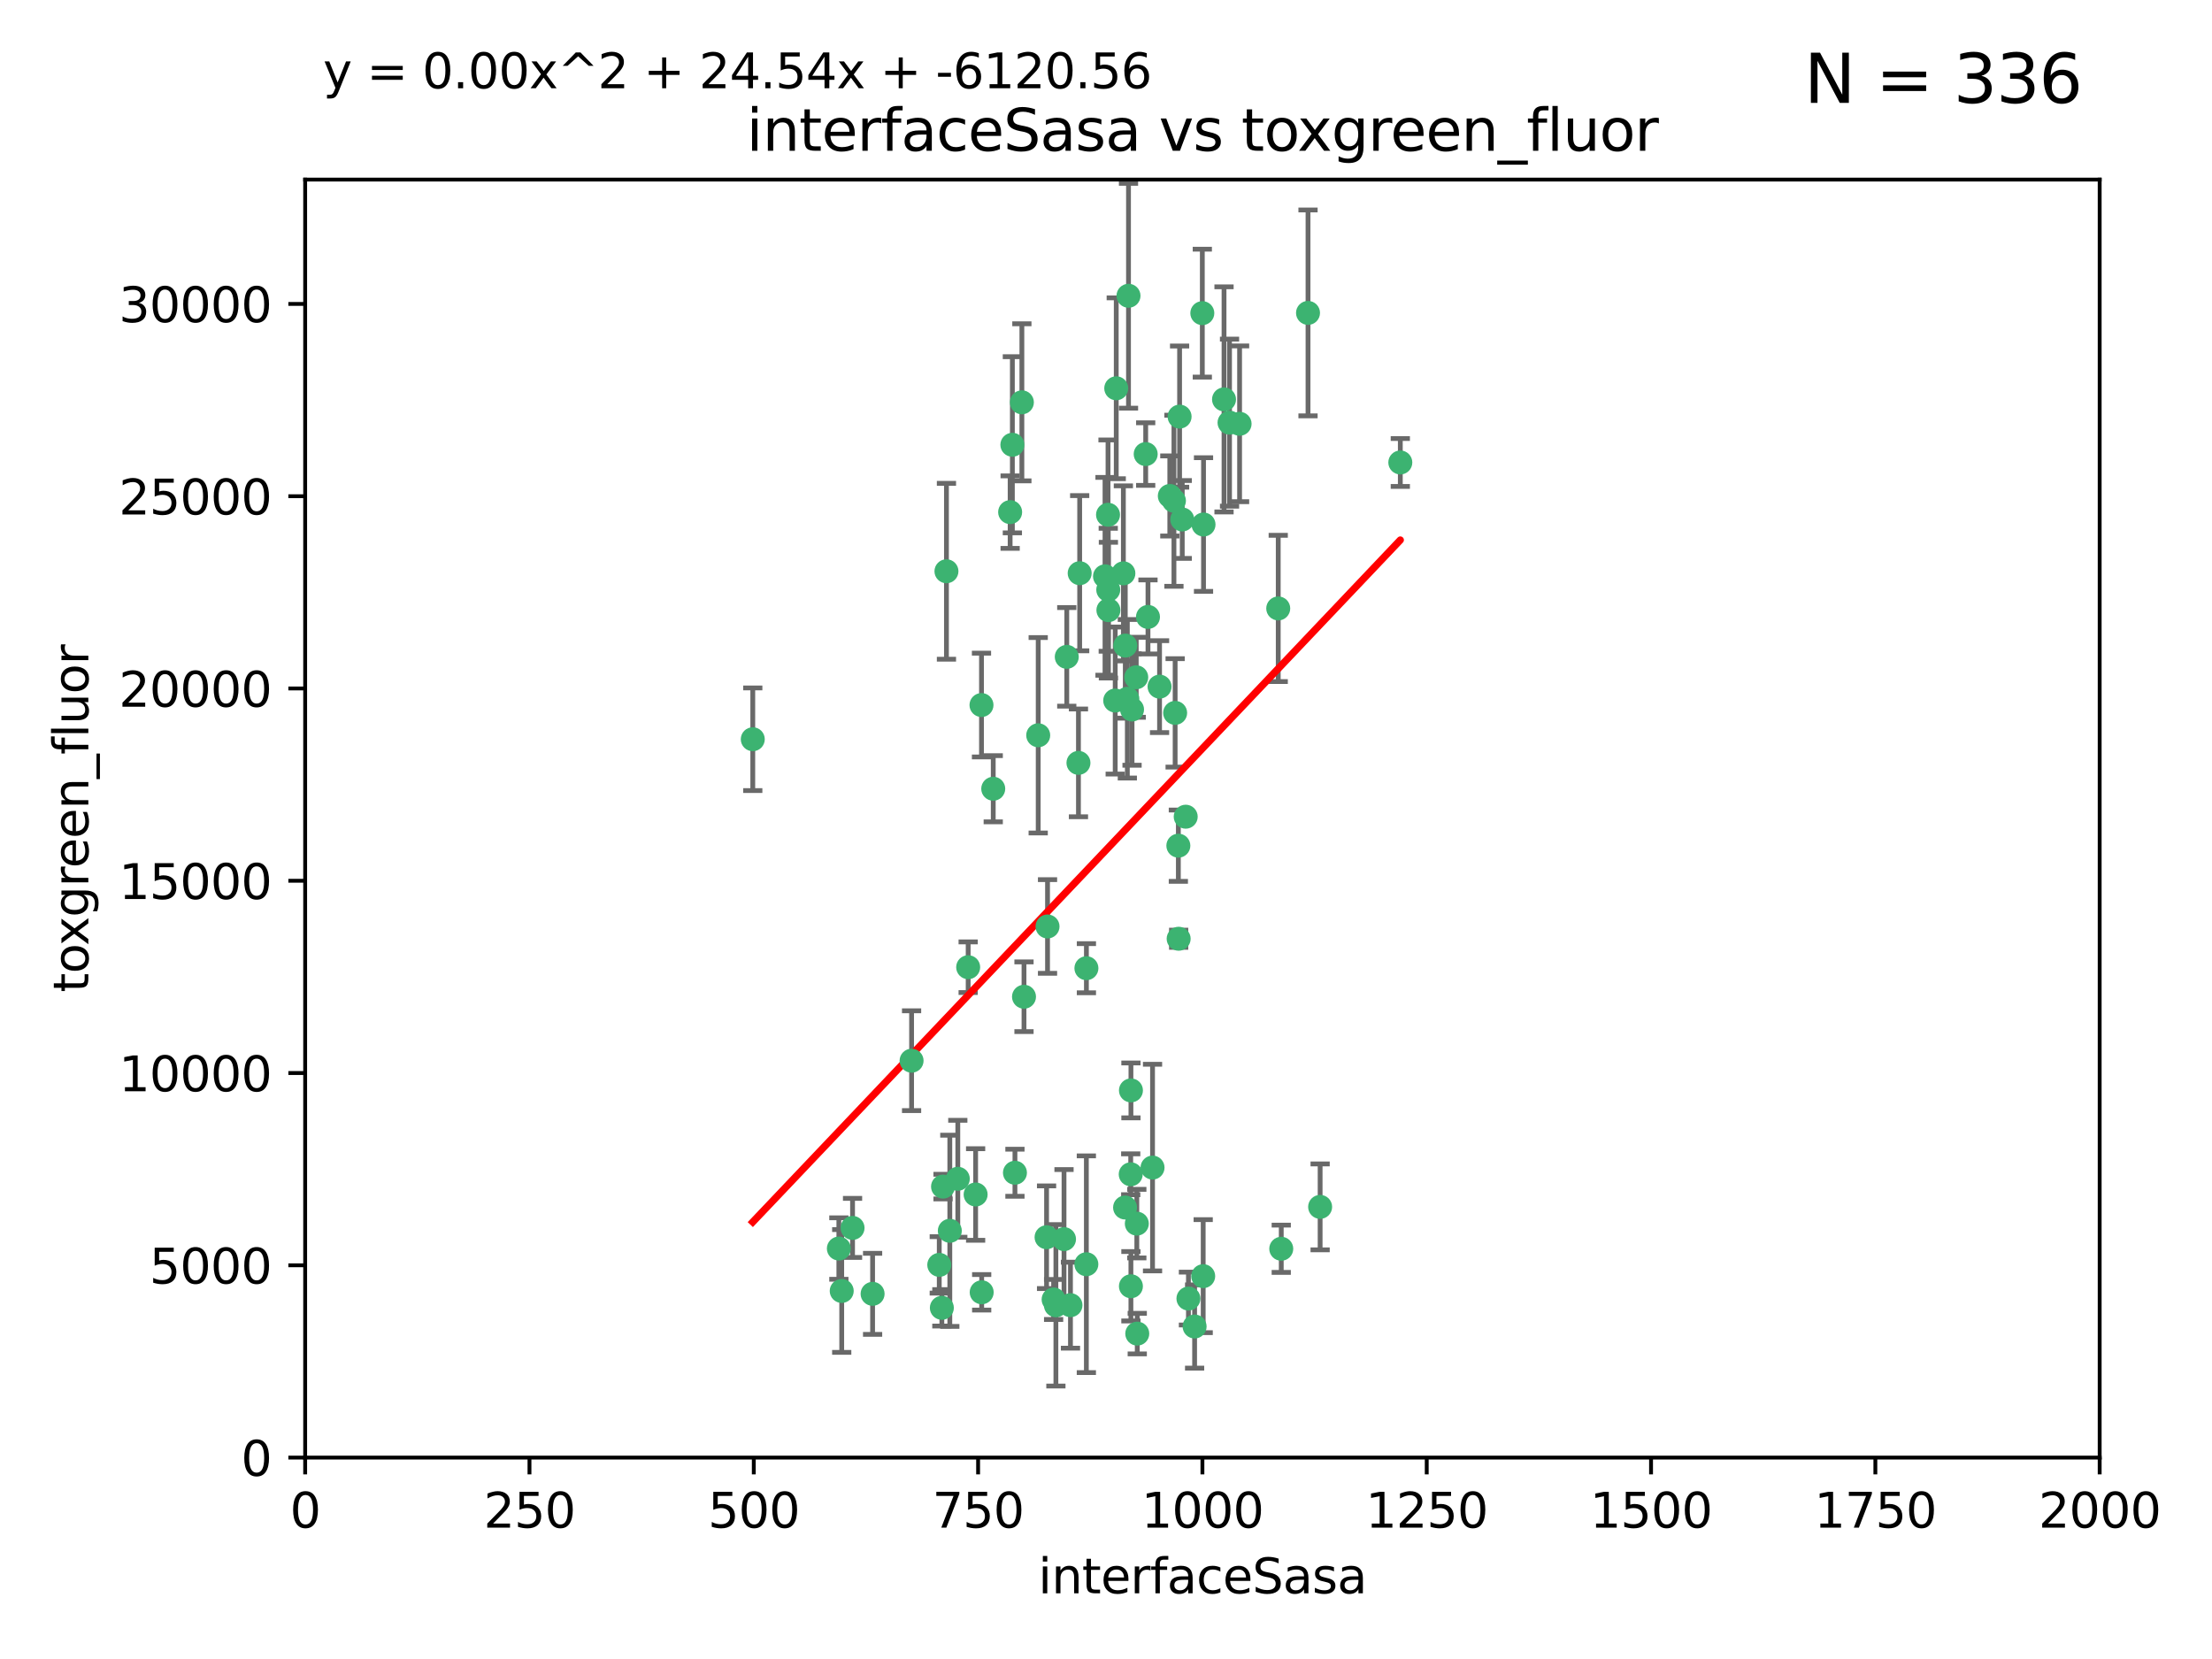 <?xml version="1.0" encoding="utf-8" standalone="no"?>
<!DOCTYPE svg PUBLIC "-//W3C//DTD SVG 1.1//EN"
  "http://www.w3.org/Graphics/SVG/1.1/DTD/svg11.dtd">
<svg xmlns:xlink="http://www.w3.org/1999/xlink" width="460.8pt" height="345.6pt" viewBox="0 0 460.8 345.6" xmlns="http://www.w3.org/2000/svg" version="1.1">
 <defs>
  <style type="text/css">*{stroke-linejoin: round; stroke-linecap: butt}</style>
 </defs>
 <g id="figure_1">
  <g id="patch_1">
   <path d="M 0 345.6 
L 460.8 345.6 
L 460.8 0 
L 0 0 
z
" style="fill: #ffffff"/>
  </g>
  <g id="axes_1">
   <g id="patch_2">
    <path d="M 63.571 303.64 
L 437.4 303.64 
L 437.4 37.411 
L 63.571 37.411 
z
" style="fill: #ffffff"/>
   </g>
   <g id="PathCollection_1">
    <defs>
     <path id="ma4f8dc6c45" d="M 0 1.118 
C 0.297 1.118 0.581 1 0.791 0.791 
C 1 0.581 1.118 0.297 1.118 0 
C 1.118 -0.297 1 -0.581 0.791 -0.791 
C 0.581 -1 0.297 -1.118 0 -1.118 
C -0.297 -1.118 -0.581 -1 -0.791 -0.791 
C -1 -0.581 -1.118 -0.297 -1.118 0 
C -1.118 0.297 -1 0.581 -0.791 0.791 
C -0.581 1 -0.297 1.118 0 1.118 
z
" style="stroke: #3cb371"/>
    </defs>
    <g clip-path="url(#p09c0de8bff)">
     <use xlink:href="#ma4f8dc6c45" x="243.693" y="103.319" style="fill: #3cb371; stroke: #3cb371"/>
     <use xlink:href="#ma4f8dc6c45" x="272.484" y="65.184" style="fill: #3cb371; stroke: #3cb371"/>
     <use xlink:href="#ma4f8dc6c45" x="234.418" y="134.491" style="fill: #3cb371; stroke: #3cb371"/>
     <use xlink:href="#ma4f8dc6c45" x="266.28" y="126.749" style="fill: #3cb371; stroke: #3cb371"/>
     <use xlink:href="#ma4f8dc6c45" x="250.716" y="109.268" style="fill: #3cb371; stroke: #3cb371"/>
     <use xlink:href="#ma4f8dc6c45" x="254.987" y="83.201" style="fill: #3cb371; stroke: #3cb371"/>
     <use xlink:href="#ma4f8dc6c45" x="174.75" y="260.094" style="fill: #3cb371; stroke: #3cb371"/>
     <use xlink:href="#ma4f8dc6c45" x="212.875" y="83.811" style="fill: #3cb371; stroke: #3cb371"/>
     <use xlink:href="#ma4f8dc6c45" x="258.229" y="88.286" style="fill: #3cb371; stroke: #3cb371"/>
     <use xlink:href="#ma4f8dc6c45" x="241.557" y="143.039" style="fill: #3cb371; stroke: #3cb371"/>
     <use xlink:href="#ma4f8dc6c45" x="230.869" y="122.859" style="fill: #3cb371; stroke: #3cb371"/>
     <use xlink:href="#ma4f8dc6c45" x="230.194" y="120.054" style="fill: #3cb371; stroke: #3cb371"/>
     <use xlink:href="#ma4f8dc6c45" x="246.284" y="108.214" style="fill: #3cb371; stroke: #3cb371"/>
     <use xlink:href="#ma4f8dc6c45" x="244.553" y="104.315" style="fill: #3cb371; stroke: #3cb371"/>
     <use xlink:href="#ma4f8dc6c45" x="235.088" y="61.614" style="fill: #3cb371; stroke: #3cb371"/>
     <use xlink:href="#ma4f8dc6c45" x="232.318" y="145.935" style="fill: #3cb371; stroke: #3cb371"/>
     <use xlink:href="#ma4f8dc6c45" x="256.134" y="88.045" style="fill: #3cb371; stroke: #3cb371"/>
     <use xlink:href="#ma4f8dc6c45" x="232.534" y="80.887" style="fill: #3cb371; stroke: #3cb371"/>
     <use xlink:href="#ma4f8dc6c45" x="234.02" y="119.44" style="fill: #3cb371; stroke: #3cb371"/>
     <use xlink:href="#ma4f8dc6c45" x="238.669" y="94.593" style="fill: #3cb371; stroke: #3cb371"/>
     <use xlink:href="#ma4f8dc6c45" x="210.43" y="106.684" style="fill: #3cb371; stroke: #3cb371"/>
     <use xlink:href="#ma4f8dc6c45" x="226.319" y="201.695" style="fill: #3cb371; stroke: #3cb371"/>
     <use xlink:href="#ma4f8dc6c45" x="245.731" y="86.787" style="fill: #3cb371; stroke: #3cb371"/>
     <use xlink:href="#ma4f8dc6c45" x="266.908" y="260.14" style="fill: #3cb371; stroke: #3cb371"/>
     <use xlink:href="#ma4f8dc6c45" x="240.095" y="243.228" style="fill: #3cb371; stroke: #3cb371"/>
     <use xlink:href="#ma4f8dc6c45" x="291.711" y="96.341" style="fill: #3cb371; stroke: #3cb371"/>
     <use xlink:href="#ma4f8dc6c45" x="224.916" y="119.409" style="fill: #3cb371; stroke: #3cb371"/>
     <use xlink:href="#ma4f8dc6c45" x="250.465" y="65.233" style="fill: #3cb371; stroke: #3cb371"/>
     <use xlink:href="#ma4f8dc6c45" x="204.462" y="146.874" style="fill: #3cb371; stroke: #3cb371"/>
     <use xlink:href="#ma4f8dc6c45" x="201.688" y="201.487" style="fill: #3cb371; stroke: #3cb371"/>
     <use xlink:href="#ma4f8dc6c45" x="236.82" y="254.906" style="fill: #3cb371; stroke: #3cb371"/>
     <use xlink:href="#ma4f8dc6c45" x="222.228" y="136.835" style="fill: #3cb371; stroke: #3cb371"/>
     <use xlink:href="#ma4f8dc6c45" x="230.822" y="107.234" style="fill: #3cb371; stroke: #3cb371"/>
     <use xlink:href="#ma4f8dc6c45" x="224.662" y="158.921" style="fill: #3cb371; stroke: #3cb371"/>
     <use xlink:href="#ma4f8dc6c45" x="204.503" y="269.209" style="fill: #3cb371; stroke: #3cb371"/>
     <use xlink:href="#ma4f8dc6c45" x="275.007" y="251.417" style="fill: #3cb371; stroke: #3cb371"/>
     <use xlink:href="#ma4f8dc6c45" x="236.699" y="141.091" style="fill: #3cb371; stroke: #3cb371"/>
     <use xlink:href="#ma4f8dc6c45" x="230.901" y="127.107" style="fill: #3cb371; stroke: #3cb371"/>
     <use xlink:href="#ma4f8dc6c45" x="234.375" y="251.547" style="fill: #3cb371; stroke: #3cb371"/>
     <use xlink:href="#ma4f8dc6c45" x="221.654" y="258.133" style="fill: #3cb371; stroke: #3cb371"/>
     <use xlink:href="#ma4f8dc6c45" x="195.666" y="263.497" style="fill: #3cb371; stroke: #3cb371"/>
     <use xlink:href="#ma4f8dc6c45" x="245.473" y="176.169" style="fill: #3cb371; stroke: #3cb371"/>
     <use xlink:href="#ma4f8dc6c45" x="206.91" y="164.309" style="fill: #3cb371; stroke: #3cb371"/>
     <use xlink:href="#ma4f8dc6c45" x="235.596" y="227.152" style="fill: #3cb371; stroke: #3cb371"/>
     <use xlink:href="#ma4f8dc6c45" x="218.219" y="193.002" style="fill: #3cb371; stroke: #3cb371"/>
     <use xlink:href="#ma4f8dc6c45" x="247.573" y="270.514" style="fill: #3cb371; stroke: #3cb371"/>
     <use xlink:href="#ma4f8dc6c45" x="235.59" y="267.951" style="fill: #3cb371; stroke: #3cb371"/>
     <use xlink:href="#ma4f8dc6c45" x="239.146" y="128.518" style="fill: #3cb371; stroke: #3cb371"/>
     <use xlink:href="#ma4f8dc6c45" x="236.912" y="277.818" style="fill: #3cb371; stroke: #3cb371"/>
     <use xlink:href="#ma4f8dc6c45" x="219.488" y="270.703" style="fill: #3cb371; stroke: #3cb371"/>
     <use xlink:href="#ma4f8dc6c45" x="196.206" y="272.443" style="fill: #3cb371; stroke: #3cb371"/>
     <use xlink:href="#ma4f8dc6c45" x="226.308" y="263.364" style="fill: #3cb371; stroke: #3cb371"/>
     <use xlink:href="#ma4f8dc6c45" x="244.803" y="148.507" style="fill: #3cb371; stroke: #3cb371"/>
     <use xlink:href="#ma4f8dc6c45" x="203.241" y="248.836" style="fill: #3cb371; stroke: #3cb371"/>
     <use xlink:href="#ma4f8dc6c45" x="216.278" y="153.171" style="fill: #3cb371; stroke: #3cb371"/>
     <use xlink:href="#ma4f8dc6c45" x="245.536" y="195.558" style="fill: #3cb371; stroke: #3cb371"/>
     <use xlink:href="#ma4f8dc6c45" x="248.859" y="276.333" style="fill: #3cb371; stroke: #3cb371"/>
     <use xlink:href="#ma4f8dc6c45" x="250.648" y="265.846" style="fill: #3cb371; stroke: #3cb371"/>
     <use xlink:href="#ma4f8dc6c45" x="213.318" y="207.64" style="fill: #3cb371; stroke: #3cb371"/>
     <use xlink:href="#ma4f8dc6c45" x="235.826" y="147.801" style="fill: #3cb371; stroke: #3cb371"/>
     <use xlink:href="#ma4f8dc6c45" x="196.452" y="247.192" style="fill: #3cb371; stroke: #3cb371"/>
     <use xlink:href="#ma4f8dc6c45" x="247.005" y="170.133" style="fill: #3cb371; stroke: #3cb371"/>
     <use xlink:href="#ma4f8dc6c45" x="219.963" y="271.92" style="fill: #3cb371; stroke: #3cb371"/>
     <use xlink:href="#ma4f8dc6c45" x="177.602" y="255.796" style="fill: #3cb371; stroke: #3cb371"/>
     <use xlink:href="#ma4f8dc6c45" x="189.899" y="220.964" style="fill: #3cb371; stroke: #3cb371"/>
     <use xlink:href="#ma4f8dc6c45" x="175.346" y="268.93" style="fill: #3cb371; stroke: #3cb371"/>
     <use xlink:href="#ma4f8dc6c45" x="197.864" y="256.398" style="fill: #3cb371; stroke: #3cb371"/>
     <use xlink:href="#ma4f8dc6c45" x="234.846" y="145.567" style="fill: #3cb371; stroke: #3cb371"/>
     <use xlink:href="#ma4f8dc6c45" x="210.895" y="92.655" style="fill: #3cb371; stroke: #3cb371"/>
     <use xlink:href="#ma4f8dc6c45" x="223" y="271.892" style="fill: #3cb371; stroke: #3cb371"/>
     <use xlink:href="#ma4f8dc6c45" x="197.163" y="119.004" style="fill: #3cb371; stroke: #3cb371"/>
     <use xlink:href="#ma4f8dc6c45" x="218.019" y="257.738" style="fill: #3cb371; stroke: #3cb371"/>
     <use xlink:href="#ma4f8dc6c45" x="211.432" y="244.305" style="fill: #3cb371; stroke: #3cb371"/>
     <use xlink:href="#ma4f8dc6c45" x="199.529" y="245.561" style="fill: #3cb371; stroke: #3cb371"/>
     <use xlink:href="#ma4f8dc6c45" x="235.549" y="244.625" style="fill: #3cb371; stroke: #3cb371"/>
     <use xlink:href="#ma4f8dc6c45" x="181.778" y="269.529" style="fill: #3cb371; stroke: #3cb371"/>
     <use xlink:href="#ma4f8dc6c45" x="156.817" y="153.996" style="fill: #3cb371; stroke: #3cb371"/>
    </g>
   </g>
   <g id="matplotlib.axis_1">
    <g id="xtick_1">
     <g id="line2d_1">
      <defs>
       <path id="mb79758193c" d="M 0 0 
L 0 3.5 
" style="stroke: #000000; stroke-width: 0.8"/>
      </defs>
      <g>
       <use xlink:href="#mb79758193c" x="63.571" y="303.64" style="stroke: #000000; stroke-width: 0.8"/>
      </g>
     </g>
     <g id="text_1">
      <!-- 0 -->
      <g transform="translate(60.39 318.238)scale(0.1 -0.1)">
       <defs>
        <path id="DejaVuSans-30" d="M 2034 4250 
Q 1547 4250 1301 3770 
Q 1056 3291 1056 2328 
Q 1056 1369 1301 889 
Q 1547 409 2034 409 
Q 2525 409 2770 889 
Q 3016 1369 3016 2328 
Q 3016 3291 2770 3770 
Q 2525 4250 2034 4250 
z
M 2034 4750 
Q 2819 4750 3233 4129 
Q 3647 3509 3647 2328 
Q 3647 1150 3233 529 
Q 2819 -91 2034 -91 
Q 1250 -91 836 529 
Q 422 1150 422 2328 
Q 422 3509 836 4129 
Q 1250 4750 2034 4750 
z
" transform="scale(0.016)"/>
       </defs>
       <use xlink:href="#DejaVuSans-30"/>
      </g>
     </g>
    </g>
    <g id="xtick_2">
     <g id="line2d_2">
      <g>
       <use xlink:href="#mb79758193c" x="110.3" y="303.64" style="stroke: #000000; stroke-width: 0.8"/>
      </g>
     </g>
     <g id="text_2">
      <!-- 250 -->
      <g transform="translate(100.756 318.238)scale(0.1 -0.1)">
       <defs>
        <path id="DejaVuSans-32" d="M 1228 531 
L 3431 531 
L 3431 0 
L 469 0 
L 469 531 
Q 828 903 1448 1529 
Q 2069 2156 2228 2338 
Q 2531 2678 2651 2914 
Q 2772 3150 2772 3378 
Q 2772 3750 2511 3984 
Q 2250 4219 1831 4219 
Q 1534 4219 1204 4116 
Q 875 4013 500 3803 
L 500 4441 
Q 881 4594 1212 4672 
Q 1544 4750 1819 4750 
Q 2544 4750 2975 4387 
Q 3406 4025 3406 3419 
Q 3406 3131 3298 2873 
Q 3191 2616 2906 2266 
Q 2828 2175 2409 1742 
Q 1991 1309 1228 531 
z
" transform="scale(0.016)"/>
        <path id="DejaVuSans-35" d="M 691 4666 
L 3169 4666 
L 3169 4134 
L 1269 4134 
L 1269 2991 
Q 1406 3038 1543 3061 
Q 1681 3084 1819 3084 
Q 2600 3084 3056 2656 
Q 3513 2228 3513 1497 
Q 3513 744 3044 326 
Q 2575 -91 1722 -91 
Q 1428 -91 1123 -41 
Q 819 9 494 109 
L 494 744 
Q 775 591 1075 516 
Q 1375 441 1709 441 
Q 2250 441 2565 725 
Q 2881 1009 2881 1497 
Q 2881 1984 2565 2268 
Q 2250 2553 1709 2553 
Q 1456 2553 1204 2497 
Q 953 2441 691 2322 
L 691 4666 
z
" transform="scale(0.016)"/>
       </defs>
       <use xlink:href="#DejaVuSans-32"/>
       <use xlink:href="#DejaVuSans-35" x="63.623"/>
       <use xlink:href="#DejaVuSans-30" x="127.246"/>
      </g>
     </g>
    </g>
    <g id="xtick_3">
     <g id="line2d_3">
      <g>
       <use xlink:href="#mb79758193c" x="157.028" y="303.64" style="stroke: #000000; stroke-width: 0.8"/>
      </g>
     </g>
     <g id="text_3">
      <!-- 500 -->
      <g transform="translate(147.485 318.238)scale(0.1 -0.1)">
       <use xlink:href="#DejaVuSans-35"/>
       <use xlink:href="#DejaVuSans-30" x="63.623"/>
       <use xlink:href="#DejaVuSans-30" x="127.246"/>
      </g>
     </g>
    </g>
    <g id="xtick_4">
     <g id="line2d_4">
      <g>
       <use xlink:href="#mb79758193c" x="203.757" y="303.64" style="stroke: #000000; stroke-width: 0.8"/>
      </g>
     </g>
     <g id="text_4">
      <!-- 750 -->
      <g transform="translate(194.213 318.238)scale(0.1 -0.1)">
       <defs>
        <path id="DejaVuSans-37" d="M 525 4666 
L 3525 4666 
L 3525 4397 
L 1831 0 
L 1172 0 
L 2766 4134 
L 525 4134 
L 525 4666 
z
" transform="scale(0.016)"/>
       </defs>
       <use xlink:href="#DejaVuSans-37"/>
       <use xlink:href="#DejaVuSans-35" x="63.623"/>
       <use xlink:href="#DejaVuSans-30" x="127.246"/>
      </g>
     </g>
    </g>
    <g id="xtick_5">
     <g id="line2d_5">
      <g>
       <use xlink:href="#mb79758193c" x="250.486" y="303.64" style="stroke: #000000; stroke-width: 0.8"/>
      </g>
     </g>
     <g id="text_5">
      <!-- 1000 -->
      <g transform="translate(237.761 318.238)scale(0.1 -0.1)">
       <defs>
        <path id="DejaVuSans-31" d="M 794 531 
L 1825 531 
L 1825 4091 
L 703 3866 
L 703 4441 
L 1819 4666 
L 2450 4666 
L 2450 531 
L 3481 531 
L 3481 0 
L 794 0 
L 794 531 
z
" transform="scale(0.016)"/>
       </defs>
       <use xlink:href="#DejaVuSans-31"/>
       <use xlink:href="#DejaVuSans-30" x="63.623"/>
       <use xlink:href="#DejaVuSans-30" x="127.246"/>
       <use xlink:href="#DejaVuSans-30" x="190.869"/>
      </g>
     </g>
    </g>
    <g id="xtick_6">
     <g id="line2d_6">
      <g>
       <use xlink:href="#mb79758193c" x="297.214" y="303.64" style="stroke: #000000; stroke-width: 0.8"/>
      </g>
     </g>
     <g id="text_6">
      <!-- 1250 -->
      <g transform="translate(284.489 318.238)scale(0.1 -0.1)">
       <use xlink:href="#DejaVuSans-31"/>
       <use xlink:href="#DejaVuSans-32" x="63.623"/>
       <use xlink:href="#DejaVuSans-35" x="127.246"/>
       <use xlink:href="#DejaVuSans-30" x="190.869"/>
      </g>
     </g>
    </g>
    <g id="xtick_7">
     <g id="line2d_7">
      <g>
       <use xlink:href="#mb79758193c" x="343.943" y="303.64" style="stroke: #000000; stroke-width: 0.8"/>
      </g>
     </g>
     <g id="text_7">
      <!-- 1500 -->
      <g transform="translate(331.218 318.238)scale(0.1 -0.1)">
       <use xlink:href="#DejaVuSans-31"/>
       <use xlink:href="#DejaVuSans-35" x="63.623"/>
       <use xlink:href="#DejaVuSans-30" x="127.246"/>
       <use xlink:href="#DejaVuSans-30" x="190.869"/>
      </g>
     </g>
    </g>
    <g id="xtick_8">
     <g id="line2d_8">
      <g>
       <use xlink:href="#mb79758193c" x="390.671" y="303.64" style="stroke: #000000; stroke-width: 0.8"/>
      </g>
     </g>
     <g id="text_8">
      <!-- 1750 -->
      <g transform="translate(377.946 318.238)scale(0.1 -0.1)">
       <use xlink:href="#DejaVuSans-31"/>
       <use xlink:href="#DejaVuSans-37" x="63.623"/>
       <use xlink:href="#DejaVuSans-35" x="127.246"/>
       <use xlink:href="#DejaVuSans-30" x="190.869"/>
      </g>
     </g>
    </g>
    <g id="xtick_9">
     <g id="line2d_9">
      <g>
       <use xlink:href="#mb79758193c" x="437.4" y="303.64" style="stroke: #000000; stroke-width: 0.8"/>
      </g>
     </g>
     <g id="text_9">
      <!-- 2000 -->
      <g transform="translate(424.675 318.238)scale(0.1 -0.1)">
       <use xlink:href="#DejaVuSans-32"/>
       <use xlink:href="#DejaVuSans-30" x="63.623"/>
       <use xlink:href="#DejaVuSans-30" x="127.246"/>
       <use xlink:href="#DejaVuSans-30" x="190.869"/>
      </g>
     </g>
    </g>
    <g id="text_10">
     <!-- interfaceSasa -->
     <g transform="translate(216.279 331.917)scale(0.1 -0.1)">
      <defs>
       <path id="DejaVuSans-69" d="M 603 3500 
L 1178 3500 
L 1178 0 
L 603 0 
L 603 3500 
z
M 603 4863 
L 1178 4863 
L 1178 4134 
L 603 4134 
L 603 4863 
z
" transform="scale(0.016)"/>
       <path id="DejaVuSans-6e" d="M 3513 2113 
L 3513 0 
L 2938 0 
L 2938 2094 
Q 2938 2591 2744 2837 
Q 2550 3084 2163 3084 
Q 1697 3084 1428 2787 
Q 1159 2491 1159 1978 
L 1159 0 
L 581 0 
L 581 3500 
L 1159 3500 
L 1159 2956 
Q 1366 3272 1645 3428 
Q 1925 3584 2291 3584 
Q 2894 3584 3203 3211 
Q 3513 2838 3513 2113 
z
" transform="scale(0.016)"/>
       <path id="DejaVuSans-74" d="M 1172 4494 
L 1172 3500 
L 2356 3500 
L 2356 3053 
L 1172 3053 
L 1172 1153 
Q 1172 725 1289 603 
Q 1406 481 1766 481 
L 2356 481 
L 2356 0 
L 1766 0 
Q 1100 0 847 248 
Q 594 497 594 1153 
L 594 3053 
L 172 3053 
L 172 3500 
L 594 3500 
L 594 4494 
L 1172 4494 
z
" transform="scale(0.016)"/>
       <path id="DejaVuSans-65" d="M 3597 1894 
L 3597 1613 
L 953 1613 
Q 991 1019 1311 708 
Q 1631 397 2203 397 
Q 2534 397 2845 478 
Q 3156 559 3463 722 
L 3463 178 
Q 3153 47 2828 -22 
Q 2503 -91 2169 -91 
Q 1331 -91 842 396 
Q 353 884 353 1716 
Q 353 2575 817 3079 
Q 1281 3584 2069 3584 
Q 2775 3584 3186 3129 
Q 3597 2675 3597 1894 
z
M 3022 2063 
Q 3016 2534 2758 2815 
Q 2500 3097 2075 3097 
Q 1594 3097 1305 2825 
Q 1016 2553 972 2059 
L 3022 2063 
z
" transform="scale(0.016)"/>
       <path id="DejaVuSans-72" d="M 2631 2963 
Q 2534 3019 2420 3045 
Q 2306 3072 2169 3072 
Q 1681 3072 1420 2755 
Q 1159 2438 1159 1844 
L 1159 0 
L 581 0 
L 581 3500 
L 1159 3500 
L 1159 2956 
Q 1341 3275 1631 3429 
Q 1922 3584 2338 3584 
Q 2397 3584 2469 3576 
Q 2541 3569 2628 3553 
L 2631 2963 
z
" transform="scale(0.016)"/>
       <path id="DejaVuSans-66" d="M 2375 4863 
L 2375 4384 
L 1825 4384 
Q 1516 4384 1395 4259 
Q 1275 4134 1275 3809 
L 1275 3500 
L 2222 3500 
L 2222 3053 
L 1275 3053 
L 1275 0 
L 697 0 
L 697 3053 
L 147 3053 
L 147 3500 
L 697 3500 
L 697 3744 
Q 697 4328 969 4595 
Q 1241 4863 1831 4863 
L 2375 4863 
z
" transform="scale(0.016)"/>
       <path id="DejaVuSans-61" d="M 2194 1759 
Q 1497 1759 1228 1600 
Q 959 1441 959 1056 
Q 959 750 1161 570 
Q 1363 391 1709 391 
Q 2188 391 2477 730 
Q 2766 1069 2766 1631 
L 2766 1759 
L 2194 1759 
z
M 3341 1997 
L 3341 0 
L 2766 0 
L 2766 531 
Q 2569 213 2275 61 
Q 1981 -91 1556 -91 
Q 1019 -91 701 211 
Q 384 513 384 1019 
Q 384 1609 779 1909 
Q 1175 2209 1959 2209 
L 2766 2209 
L 2766 2266 
Q 2766 2663 2505 2880 
Q 2244 3097 1772 3097 
Q 1472 3097 1187 3025 
Q 903 2953 641 2809 
L 641 3341 
Q 956 3463 1253 3523 
Q 1550 3584 1831 3584 
Q 2591 3584 2966 3190 
Q 3341 2797 3341 1997 
z
" transform="scale(0.016)"/>
       <path id="DejaVuSans-63" d="M 3122 3366 
L 3122 2828 
Q 2878 2963 2633 3030 
Q 2388 3097 2138 3097 
Q 1578 3097 1268 2742 
Q 959 2388 959 1747 
Q 959 1106 1268 751 
Q 1578 397 2138 397 
Q 2388 397 2633 464 
Q 2878 531 3122 666 
L 3122 134 
Q 2881 22 2623 -34 
Q 2366 -91 2075 -91 
Q 1284 -91 818 406 
Q 353 903 353 1747 
Q 353 2603 823 3093 
Q 1294 3584 2113 3584 
Q 2378 3584 2631 3529 
Q 2884 3475 3122 3366 
z
" transform="scale(0.016)"/>
       <path id="DejaVuSans-53" d="M 3425 4513 
L 3425 3897 
Q 3066 4069 2747 4153 
Q 2428 4238 2131 4238 
Q 1616 4238 1336 4038 
Q 1056 3838 1056 3469 
Q 1056 3159 1242 3001 
Q 1428 2844 1947 2747 
L 2328 2669 
Q 3034 2534 3370 2195 
Q 3706 1856 3706 1288 
Q 3706 609 3251 259 
Q 2797 -91 1919 -91 
Q 1588 -91 1214 -16 
Q 841 59 441 206 
L 441 856 
Q 825 641 1194 531 
Q 1563 422 1919 422 
Q 2459 422 2753 634 
Q 3047 847 3047 1241 
Q 3047 1584 2836 1778 
Q 2625 1972 2144 2069 
L 1759 2144 
Q 1053 2284 737 2584 
Q 422 2884 422 3419 
Q 422 4038 858 4394 
Q 1294 4750 2059 4750 
Q 2388 4750 2728 4690 
Q 3069 4631 3425 4513 
z
" transform="scale(0.016)"/>
       <path id="DejaVuSans-73" d="M 2834 3397 
L 2834 2853 
Q 2591 2978 2328 3040 
Q 2066 3103 1784 3103 
Q 1356 3103 1142 2972 
Q 928 2841 928 2578 
Q 928 2378 1081 2264 
Q 1234 2150 1697 2047 
L 1894 2003 
Q 2506 1872 2764 1633 
Q 3022 1394 3022 966 
Q 3022 478 2636 193 
Q 2250 -91 1575 -91 
Q 1294 -91 989 -36 
Q 684 19 347 128 
L 347 722 
Q 666 556 975 473 
Q 1284 391 1588 391 
Q 1994 391 2212 530 
Q 2431 669 2431 922 
Q 2431 1156 2273 1281 
Q 2116 1406 1581 1522 
L 1381 1569 
Q 847 1681 609 1914 
Q 372 2147 372 2553 
Q 372 3047 722 3315 
Q 1072 3584 1716 3584 
Q 2034 3584 2315 3537 
Q 2597 3491 2834 3397 
z
" transform="scale(0.016)"/>
      </defs>
      <use xlink:href="#DejaVuSans-69"/>
      <use xlink:href="#DejaVuSans-6e" x="27.783"/>
      <use xlink:href="#DejaVuSans-74" x="91.162"/>
      <use xlink:href="#DejaVuSans-65" x="130.371"/>
      <use xlink:href="#DejaVuSans-72" x="191.895"/>
      <use xlink:href="#DejaVuSans-66" x="233.008"/>
      <use xlink:href="#DejaVuSans-61" x="268.213"/>
      <use xlink:href="#DejaVuSans-63" x="329.492"/>
      <use xlink:href="#DejaVuSans-65" x="384.473"/>
      <use xlink:href="#DejaVuSans-53" x="445.996"/>
      <use xlink:href="#DejaVuSans-61" x="509.473"/>
      <use xlink:href="#DejaVuSans-73" x="570.752"/>
      <use xlink:href="#DejaVuSans-61" x="622.852"/>
     </g>
    </g>
   </g>
   <g id="matplotlib.axis_2">
    <g id="ytick_1">
     <g id="line2d_10">
      <defs>
       <path id="m5656fd8e28" d="M 0 0 
L -3.5 0 
" style="stroke: #000000; stroke-width: 0.8"/>
      </defs>
      <g>
       <use xlink:href="#m5656fd8e28" x="63.571" y="303.64" style="stroke: #000000; stroke-width: 0.8"/>
      </g>
     </g>
     <g id="text_11">
      <!-- 0 -->
      <g transform="translate(50.209 307.439)scale(0.1 -0.1)">
       <use xlink:href="#DejaVuSans-30"/>
      </g>
     </g>
    </g>
    <g id="ytick_2">
     <g id="line2d_11">
      <g>
       <use xlink:href="#m5656fd8e28" x="63.571" y="263.586" style="stroke: #000000; stroke-width: 0.8"/>
      </g>
     </g>
     <g id="text_12">
      <!-- 5000 -->
      <g transform="translate(31.121 267.385)scale(0.1 -0.1)">
       <use xlink:href="#DejaVuSans-35"/>
       <use xlink:href="#DejaVuSans-30" x="63.623"/>
       <use xlink:href="#DejaVuSans-30" x="127.246"/>
       <use xlink:href="#DejaVuSans-30" x="190.869"/>
      </g>
     </g>
    </g>
    <g id="ytick_3">
     <g id="line2d_12">
      <g>
       <use xlink:href="#m5656fd8e28" x="63.571" y="223.532" style="stroke: #000000; stroke-width: 0.8"/>
      </g>
     </g>
     <g id="text_13">
      <!-- 10000 -->
      <g transform="translate(24.759 227.331)scale(0.1 -0.1)">
       <use xlink:href="#DejaVuSans-31"/>
       <use xlink:href="#DejaVuSans-30" x="63.623"/>
       <use xlink:href="#DejaVuSans-30" x="127.246"/>
       <use xlink:href="#DejaVuSans-30" x="190.869"/>
       <use xlink:href="#DejaVuSans-30" x="254.492"/>
      </g>
     </g>
    </g>
    <g id="ytick_4">
     <g id="line2d_13">
      <g>
       <use xlink:href="#m5656fd8e28" x="63.571" y="183.478" style="stroke: #000000; stroke-width: 0.8"/>
      </g>
     </g>
     <g id="text_14">
      <!-- 15000 -->
      <g transform="translate(24.759 187.278)scale(0.1 -0.1)">
       <use xlink:href="#DejaVuSans-31"/>
       <use xlink:href="#DejaVuSans-35" x="63.623"/>
       <use xlink:href="#DejaVuSans-30" x="127.246"/>
       <use xlink:href="#DejaVuSans-30" x="190.869"/>
       <use xlink:href="#DejaVuSans-30" x="254.492"/>
      </g>
     </g>
    </g>
    <g id="ytick_5">
     <g id="line2d_14">
      <g>
       <use xlink:href="#m5656fd8e28" x="63.571" y="143.424" style="stroke: #000000; stroke-width: 0.8"/>
      </g>
     </g>
     <g id="text_15">
      <!-- 20000 -->
      <g transform="translate(24.759 147.224)scale(0.1 -0.1)">
       <use xlink:href="#DejaVuSans-32"/>
       <use xlink:href="#DejaVuSans-30" x="63.623"/>
       <use xlink:href="#DejaVuSans-30" x="127.246"/>
       <use xlink:href="#DejaVuSans-30" x="190.869"/>
       <use xlink:href="#DejaVuSans-30" x="254.492"/>
      </g>
     </g>
    </g>
    <g id="ytick_6">
     <g id="line2d_15">
      <g>
       <use xlink:href="#m5656fd8e28" x="63.571" y="103.371" style="stroke: #000000; stroke-width: 0.8"/>
      </g>
     </g>
     <g id="text_16">
      <!-- 25000 -->
      <g transform="translate(24.759 107.17)scale(0.1 -0.1)">
       <use xlink:href="#DejaVuSans-32"/>
       <use xlink:href="#DejaVuSans-35" x="63.623"/>
       <use xlink:href="#DejaVuSans-30" x="127.246"/>
       <use xlink:href="#DejaVuSans-30" x="190.869"/>
       <use xlink:href="#DejaVuSans-30" x="254.492"/>
      </g>
     </g>
    </g>
    <g id="ytick_7">
     <g id="line2d_16">
      <g>
       <use xlink:href="#m5656fd8e28" x="63.571" y="63.317" style="stroke: #000000; stroke-width: 0.8"/>
      </g>
     </g>
     <g id="text_17">
      <!-- 30000 -->
      <g transform="translate(24.759 67.116)scale(0.1 -0.1)">
       <defs>
        <path id="DejaVuSans-33" d="M 2597 2516 
Q 3050 2419 3304 2112 
Q 3559 1806 3559 1356 
Q 3559 666 3084 287 
Q 2609 -91 1734 -91 
Q 1441 -91 1130 -33 
Q 819 25 488 141 
L 488 750 
Q 750 597 1062 519 
Q 1375 441 1716 441 
Q 2309 441 2620 675 
Q 2931 909 2931 1356 
Q 2931 1769 2642 2001 
Q 2353 2234 1838 2234 
L 1294 2234 
L 1294 2753 
L 1863 2753 
Q 2328 2753 2575 2939 
Q 2822 3125 2822 3475 
Q 2822 3834 2567 4026 
Q 2313 4219 1838 4219 
Q 1578 4219 1281 4162 
Q 984 4106 628 3988 
L 628 4550 
Q 988 4650 1302 4700 
Q 1616 4750 1894 4750 
Q 2613 4750 3031 4423 
Q 3450 4097 3450 3541 
Q 3450 3153 3228 2886 
Q 3006 2619 2597 2516 
z
" transform="scale(0.016)"/>
       </defs>
       <use xlink:href="#DejaVuSans-33"/>
       <use xlink:href="#DejaVuSans-30" x="63.623"/>
       <use xlink:href="#DejaVuSans-30" x="127.246"/>
       <use xlink:href="#DejaVuSans-30" x="190.869"/>
       <use xlink:href="#DejaVuSans-30" x="254.492"/>
      </g>
     </g>
    </g>
    <g id="text_18">
     <!-- toxgreen_fluor -->
     <g transform="translate(18.401 206.72)rotate(-90)scale(0.1 -0.1)">
      <defs>
       <path id="DejaVuSans-6f" d="M 1959 3097 
Q 1497 3097 1228 2736 
Q 959 2375 959 1747 
Q 959 1119 1226 758 
Q 1494 397 1959 397 
Q 2419 397 2687 759 
Q 2956 1122 2956 1747 
Q 2956 2369 2687 2733 
Q 2419 3097 1959 3097 
z
M 1959 3584 
Q 2709 3584 3137 3096 
Q 3566 2609 3566 1747 
Q 3566 888 3137 398 
Q 2709 -91 1959 -91 
Q 1206 -91 779 398 
Q 353 888 353 1747 
Q 353 2609 779 3096 
Q 1206 3584 1959 3584 
z
" transform="scale(0.016)"/>
       <path id="DejaVuSans-78" d="M 3513 3500 
L 2247 1797 
L 3578 0 
L 2900 0 
L 1881 1375 
L 863 0 
L 184 0 
L 1544 1831 
L 300 3500 
L 978 3500 
L 1906 2253 
L 2834 3500 
L 3513 3500 
z
" transform="scale(0.016)"/>
       <path id="DejaVuSans-67" d="M 2906 1791 
Q 2906 2416 2648 2759 
Q 2391 3103 1925 3103 
Q 1463 3103 1205 2759 
Q 947 2416 947 1791 
Q 947 1169 1205 825 
Q 1463 481 1925 481 
Q 2391 481 2648 825 
Q 2906 1169 2906 1791 
z
M 3481 434 
Q 3481 -459 3084 -895 
Q 2688 -1331 1869 -1331 
Q 1566 -1331 1297 -1286 
Q 1028 -1241 775 -1147 
L 775 -588 
Q 1028 -725 1275 -790 
Q 1522 -856 1778 -856 
Q 2344 -856 2625 -561 
Q 2906 -266 2906 331 
L 2906 616 
Q 2728 306 2450 153 
Q 2172 0 1784 0 
Q 1141 0 747 490 
Q 353 981 353 1791 
Q 353 2603 747 3093 
Q 1141 3584 1784 3584 
Q 2172 3584 2450 3431 
Q 2728 3278 2906 2969 
L 2906 3500 
L 3481 3500 
L 3481 434 
z
" transform="scale(0.016)"/>
       <path id="DejaVuSans-5f" d="M 3263 -1063 
L 3263 -1509 
L -63 -1509 
L -63 -1063 
L 3263 -1063 
z
" transform="scale(0.016)"/>
       <path id="DejaVuSans-6c" d="M 603 4863 
L 1178 4863 
L 1178 0 
L 603 0 
L 603 4863 
z
" transform="scale(0.016)"/>
       <path id="DejaVuSans-75" d="M 544 1381 
L 544 3500 
L 1119 3500 
L 1119 1403 
Q 1119 906 1312 657 
Q 1506 409 1894 409 
Q 2359 409 2629 706 
Q 2900 1003 2900 1516 
L 2900 3500 
L 3475 3500 
L 3475 0 
L 2900 0 
L 2900 538 
Q 2691 219 2414 64 
Q 2138 -91 1772 -91 
Q 1169 -91 856 284 
Q 544 659 544 1381 
z
M 1991 3584 
L 1991 3584 
z
" transform="scale(0.016)"/>
      </defs>
      <use xlink:href="#DejaVuSans-74"/>
      <use xlink:href="#DejaVuSans-6f" x="39.209"/>
      <use xlink:href="#DejaVuSans-78" x="97.266"/>
      <use xlink:href="#DejaVuSans-67" x="156.445"/>
      <use xlink:href="#DejaVuSans-72" x="219.922"/>
      <use xlink:href="#DejaVuSans-65" x="258.785"/>
      <use xlink:href="#DejaVuSans-65" x="320.309"/>
      <use xlink:href="#DejaVuSans-6e" x="381.832"/>
      <use xlink:href="#DejaVuSans-5f" x="445.211"/>
      <use xlink:href="#DejaVuSans-66" x="495.211"/>
      <use xlink:href="#DejaVuSans-6c" x="530.416"/>
      <use xlink:href="#DejaVuSans-75" x="558.199"/>
      <use xlink:href="#DejaVuSans-6f" x="621.578"/>
      <use xlink:href="#DejaVuSans-72" x="682.76"/>
     </g>
    </g>
   </g>
   <g id="LineCollection_1">
    <path d="M 243.693 111.662 
L 243.693 94.976 
" clip-path="url(#p09c0de8bff)" style="fill: none; stroke: #696969"/>
    <path d="M 272.484 86.629 
L 272.484 43.739 
" clip-path="url(#p09c0de8bff)" style="fill: none; stroke: #696969"/>
    <path d="M 234.418 149.606 
L 234.418 119.375 
" clip-path="url(#p09c0de8bff)" style="fill: none; stroke: #696969"/>
    <path d="M 266.28 141.983 
L 266.28 111.515 
" clip-path="url(#p09c0de8bff)" style="fill: none; stroke: #696969"/>
    <path d="M 250.716 123.191 
L 250.716 95.346 
" clip-path="url(#p09c0de8bff)" style="fill: none; stroke: #696969"/>
    <path d="M 254.987 106.648 
L 254.987 59.753 
" clip-path="url(#p09c0de8bff)" style="fill: none; stroke: #696969"/>
    <path d="M 174.75 266.497 
L 174.75 253.692 
" clip-path="url(#p09c0de8bff)" style="fill: none; stroke: #696969"/>
    <path d="M 212.875 100.173 
L 212.875 67.45 
" clip-path="url(#p09c0de8bff)" style="fill: none; stroke: #696969"/>
    <path d="M 258.229 104.51 
L 258.229 72.063 
" clip-path="url(#p09c0de8bff)" style="fill: none; stroke: #696969"/>
    <path d="M 241.557 152.61 
L 241.557 133.468 
" clip-path="url(#p09c0de8bff)" style="fill: none; stroke: #696969"/>
    <path d="M 230.869 135.667 
L 230.869 110.051 
" clip-path="url(#p09c0de8bff)" style="fill: none; stroke: #696969"/>
    <path d="M 230.194 140.659 
L 230.194 99.45 
" clip-path="url(#p09c0de8bff)" style="fill: none; stroke: #696969"/>
    <path d="M 246.284 116.326 
L 246.284 100.101 
" clip-path="url(#p09c0de8bff)" style="fill: none; stroke: #696969"/>
    <path d="M 244.553 122.133 
L 244.553 86.497 
" clip-path="url(#p09c0de8bff)" style="fill: none; stroke: #696969"/>
    <path d="M 235.088 85.029 
L 235.088 38.199 
" clip-path="url(#p09c0de8bff)" style="fill: none; stroke: #696969"/>
    <path d="M 232.318 161.248 
L 232.318 130.622 
" clip-path="url(#p09c0de8bff)" style="fill: none; stroke: #696969"/>
    <path d="M 256.134 105.444 
L 256.134 70.646 
" clip-path="url(#p09c0de8bff)" style="fill: none; stroke: #696969"/>
    <path d="M 232.534 99.727 
L 232.534 62.047 
" clip-path="url(#p09c0de8bff)" style="fill: none; stroke: #696969"/>
    <path d="M 234.02 137.675 
L 234.02 101.206 
" clip-path="url(#p09c0de8bff)" style="fill: none; stroke: #696969"/>
    <path d="M 238.669 101.108 
L 238.669 88.078 
" clip-path="url(#p09c0de8bff)" style="fill: none; stroke: #696969"/>
    <path d="M 210.43 114.235 
L 210.43 99.134 
" clip-path="url(#p09c0de8bff)" style="fill: none; stroke: #696969"/>
    <path d="M 226.319 206.809 
L 226.319 196.58 
" clip-path="url(#p09c0de8bff)" style="fill: none; stroke: #696969"/>
    <path d="M 245.731 101.495 
L 245.731 72.08 
" clip-path="url(#p09c0de8bff)" style="fill: none; stroke: #696969"/>
    <path d="M 266.908 265.065 
L 266.908 255.214 
" clip-path="url(#p09c0de8bff)" style="fill: none; stroke: #696969"/>
    <path d="M 240.095 264.748 
L 240.095 221.708 
" clip-path="url(#p09c0de8bff)" style="fill: none; stroke: #696969"/>
    <path d="M 291.711 101.329 
L 291.711 91.353 
" clip-path="url(#p09c0de8bff)" style="fill: none; stroke: #696969"/>
    <path d="M 224.916 135.574 
L 224.916 103.243 
" clip-path="url(#p09c0de8bff)" style="fill: none; stroke: #696969"/>
    <path d="M 250.465 78.556 
L 250.465 51.911 
" clip-path="url(#p09c0de8bff)" style="fill: none; stroke: #696969"/>
    <path d="M 204.462 157.684 
L 204.462 136.065 
" clip-path="url(#p09c0de8bff)" style="fill: none; stroke: #696969"/>
    <path d="M 201.688 206.761 
L 201.688 196.213 
" clip-path="url(#p09c0de8bff)" style="fill: none; stroke: #696969"/>
    <path d="M 236.82 262.048 
L 236.82 247.764 
" clip-path="url(#p09c0de8bff)" style="fill: none; stroke: #696969"/>
    <path d="M 222.228 147.104 
L 222.228 126.566 
" clip-path="url(#p09c0de8bff)" style="fill: none; stroke: #696969"/>
    <path d="M 230.822 122.819 
L 230.822 91.649 
" clip-path="url(#p09c0de8bff)" style="fill: none; stroke: #696969"/>
    <path d="M 224.662 170.147 
L 224.662 147.694 
" clip-path="url(#p09c0de8bff)" style="fill: none; stroke: #696969"/>
    <path d="M 204.503 272.908 
L 204.503 265.511 
" clip-path="url(#p09c0de8bff)" style="fill: none; stroke: #696969"/>
    <path d="M 275.007 260.365 
L 275.007 242.469 
" clip-path="url(#p09c0de8bff)" style="fill: none; stroke: #696969"/>
    <path d="M 236.699 149.421 
L 236.699 132.76 
" clip-path="url(#p09c0de8bff)" style="fill: none; stroke: #696969"/>
    <path d="M 230.901 141.248 
L 230.901 112.967 
" clip-path="url(#p09c0de8bff)" style="fill: none; stroke: #696969"/>
    <path d="M 234.375 252.228 
L 234.375 250.867 
" clip-path="url(#p09c0de8bff)" style="fill: none; stroke: #696969"/>
    <path d="M 221.654 272.621 
L 221.654 243.644 
" clip-path="url(#p09c0de8bff)" style="fill: none; stroke: #696969"/>
    <path d="M 195.666 269.377 
L 195.666 257.616 
" clip-path="url(#p09c0de8bff)" style="fill: none; stroke: #696969"/>
    <path d="M 245.473 183.597 
L 245.473 168.741 
" clip-path="url(#p09c0de8bff)" style="fill: none; stroke: #696969"/>
    <path d="M 206.91 171.2 
L 206.91 157.418 
" clip-path="url(#p09c0de8bff)" style="fill: none; stroke: #696969"/>
    <path d="M 235.596 232.87 
L 235.596 221.434 
" clip-path="url(#p09c0de8bff)" style="fill: none; stroke: #696969"/>
    <path d="M 218.219 202.754 
L 218.219 183.249 
" clip-path="url(#p09c0de8bff)" style="fill: none; stroke: #696969"/>
    <path d="M 247.573 276.02 
L 247.573 265.008 
" clip-path="url(#p09c0de8bff)" style="fill: none; stroke: #696969"/>
    <path d="M 235.59 275.179 
L 235.59 260.723 
" clip-path="url(#p09c0de8bff)" style="fill: none; stroke: #696969"/>
    <path d="M 239.146 136.228 
L 239.146 120.808 
" clip-path="url(#p09c0de8bff)" style="fill: none; stroke: #696969"/>
    <path d="M 236.912 282.042 
L 236.912 273.593 
" clip-path="url(#p09c0de8bff)" style="fill: none; stroke: #696969"/>
    <path d="M 219.488 274.871 
L 219.488 266.536 
" clip-path="url(#p09c0de8bff)" style="fill: none; stroke: #696969"/>
    <path d="M 196.206 276.237 
L 196.206 268.649 
" clip-path="url(#p09c0de8bff)" style="fill: none; stroke: #696969"/>
    <path d="M 226.308 285.938 
L 226.308 240.791 
" clip-path="url(#p09c0de8bff)" style="fill: none; stroke: #696969"/>
    <path d="M 244.803 159.798 
L 244.803 137.216 
" clip-path="url(#p09c0de8bff)" style="fill: none; stroke: #696969"/>
    <path d="M 203.241 258.377 
L 203.241 239.295 
" clip-path="url(#p09c0de8bff)" style="fill: none; stroke: #696969"/>
    <path d="M 216.278 173.526 
L 216.278 132.815 
" clip-path="url(#p09c0de8bff)" style="fill: none; stroke: #696969"/>
    <path d="M 245.536 197.349 
L 245.536 193.767 
" clip-path="url(#p09c0de8bff)" style="fill: none; stroke: #696969"/>
    <path d="M 248.859 285.006 
L 248.859 267.659 
" clip-path="url(#p09c0de8bff)" style="fill: none; stroke: #696969"/>
    <path d="M 250.648 277.617 
L 250.648 254.074 
" clip-path="url(#p09c0de8bff)" style="fill: none; stroke: #696969"/>
    <path d="M 213.318 214.898 
L 213.318 200.382 
" clip-path="url(#p09c0de8bff)" style="fill: none; stroke: #696969"/>
    <path d="M 235.826 159.413 
L 235.826 136.19 
" clip-path="url(#p09c0de8bff)" style="fill: none; stroke: #696969"/>
    <path d="M 196.452 249.762 
L 196.452 244.622 
" clip-path="url(#p09c0de8bff)" style="fill: none; stroke: #696969"/>
    <path d="M 247.005 170.88 
L 247.005 169.387 
" clip-path="url(#p09c0de8bff)" style="fill: none; stroke: #696969"/>
    <path d="M 219.963 288.737 
L 219.963 255.103 
" clip-path="url(#p09c0de8bff)" style="fill: none; stroke: #696969"/>
    <path d="M 177.602 261.947 
L 177.602 249.645 
" clip-path="url(#p09c0de8bff)" style="fill: none; stroke: #696969"/>
    <path d="M 189.899 231.359 
L 189.899 210.569 
" clip-path="url(#p09c0de8bff)" style="fill: none; stroke: #696969"/>
    <path d="M 175.346 281.718 
L 175.346 256.142 
" clip-path="url(#p09c0de8bff)" style="fill: none; stroke: #696969"/>
    <path d="M 197.864 276.313 
L 197.864 236.482 
" clip-path="url(#p09c0de8bff)" style="fill: none; stroke: #696969"/>
    <path d="M 234.846 162.081 
L 234.846 129.053 
" clip-path="url(#p09c0de8bff)" style="fill: none; stroke: #696969"/>
    <path d="M 210.895 111.003 
L 210.895 74.306 
" clip-path="url(#p09c0de8bff)" style="fill: none; stroke: #696969"/>
    <path d="M 223 280.845 
L 223 262.939 
" clip-path="url(#p09c0de8bff)" style="fill: none; stroke: #696969"/>
    <path d="M 197.163 137.321 
L 197.163 100.688 
" clip-path="url(#p09c0de8bff)" style="fill: none; stroke: #696969"/>
    <path d="M 218.019 268.432 
L 218.019 247.045 
" clip-path="url(#p09c0de8bff)" style="fill: none; stroke: #696969"/>
    <path d="M 211.432 249.207 
L 211.432 239.402 
" clip-path="url(#p09c0de8bff)" style="fill: none; stroke: #696969"/>
    <path d="M 199.529 257.737 
L 199.529 233.384 
" clip-path="url(#p09c0de8bff)" style="fill: none; stroke: #696969"/>
    <path d="M 235.549 248.883 
L 235.549 240.367 
" clip-path="url(#p09c0de8bff)" style="fill: none; stroke: #696969"/>
    <path d="M 181.778 277.972 
L 181.778 261.086 
" clip-path="url(#p09c0de8bff)" style="fill: none; stroke: #696969"/>
    <path d="M 156.817 164.686 
L 156.817 143.305 
" clip-path="url(#p09c0de8bff)" style="fill: none; stroke: #696969"/>
   </g>
   <g id="line2d_17">
    <defs>
     <path id="m748cd746d7" d="M 2 0 
L -2 -0 
" style="stroke: #696969"/>
    </defs>
    <g clip-path="url(#p09c0de8bff)">
     <use xlink:href="#m748cd746d7" x="243.693" y="111.662" style="fill: #696969; stroke: #696969"/>
     <use xlink:href="#m748cd746d7" x="272.484" y="86.629" style="fill: #696969; stroke: #696969"/>
     <use xlink:href="#m748cd746d7" x="234.418" y="149.606" style="fill: #696969; stroke: #696969"/>
     <use xlink:href="#m748cd746d7" x="266.28" y="141.983" style="fill: #696969; stroke: #696969"/>
     <use xlink:href="#m748cd746d7" x="250.716" y="123.191" style="fill: #696969; stroke: #696969"/>
     <use xlink:href="#m748cd746d7" x="254.987" y="106.648" style="fill: #696969; stroke: #696969"/>
     <use xlink:href="#m748cd746d7" x="174.75" y="266.497" style="fill: #696969; stroke: #696969"/>
     <use xlink:href="#m748cd746d7" x="212.875" y="100.173" style="fill: #696969; stroke: #696969"/>
     <use xlink:href="#m748cd746d7" x="258.229" y="104.51" style="fill: #696969; stroke: #696969"/>
     <use xlink:href="#m748cd746d7" x="241.557" y="152.61" style="fill: #696969; stroke: #696969"/>
     <use xlink:href="#m748cd746d7" x="230.869" y="135.667" style="fill: #696969; stroke: #696969"/>
     <use xlink:href="#m748cd746d7" x="230.194" y="140.659" style="fill: #696969; stroke: #696969"/>
     <use xlink:href="#m748cd746d7" x="246.284" y="116.326" style="fill: #696969; stroke: #696969"/>
     <use xlink:href="#m748cd746d7" x="244.553" y="122.133" style="fill: #696969; stroke: #696969"/>
     <use xlink:href="#m748cd746d7" x="235.088" y="85.029" style="fill: #696969; stroke: #696969"/>
     <use xlink:href="#m748cd746d7" x="232.318" y="161.248" style="fill: #696969; stroke: #696969"/>
     <use xlink:href="#m748cd746d7" x="256.134" y="105.444" style="fill: #696969; stroke: #696969"/>
     <use xlink:href="#m748cd746d7" x="232.534" y="99.727" style="fill: #696969; stroke: #696969"/>
     <use xlink:href="#m748cd746d7" x="234.02" y="137.675" style="fill: #696969; stroke: #696969"/>
     <use xlink:href="#m748cd746d7" x="238.669" y="101.108" style="fill: #696969; stroke: #696969"/>
     <use xlink:href="#m748cd746d7" x="210.43" y="114.235" style="fill: #696969; stroke: #696969"/>
     <use xlink:href="#m748cd746d7" x="226.319" y="206.809" style="fill: #696969; stroke: #696969"/>
     <use xlink:href="#m748cd746d7" x="245.731" y="101.495" style="fill: #696969; stroke: #696969"/>
     <use xlink:href="#m748cd746d7" x="266.908" y="265.065" style="fill: #696969; stroke: #696969"/>
     <use xlink:href="#m748cd746d7" x="240.095" y="264.748" style="fill: #696969; stroke: #696969"/>
     <use xlink:href="#m748cd746d7" x="291.711" y="101.329" style="fill: #696969; stroke: #696969"/>
     <use xlink:href="#m748cd746d7" x="224.916" y="135.574" style="fill: #696969; stroke: #696969"/>
     <use xlink:href="#m748cd746d7" x="250.465" y="78.556" style="fill: #696969; stroke: #696969"/>
     <use xlink:href="#m748cd746d7" x="204.462" y="157.684" style="fill: #696969; stroke: #696969"/>
     <use xlink:href="#m748cd746d7" x="201.688" y="206.761" style="fill: #696969; stroke: #696969"/>
     <use xlink:href="#m748cd746d7" x="236.82" y="262.048" style="fill: #696969; stroke: #696969"/>
     <use xlink:href="#m748cd746d7" x="222.228" y="147.104" style="fill: #696969; stroke: #696969"/>
     <use xlink:href="#m748cd746d7" x="230.822" y="122.819" style="fill: #696969; stroke: #696969"/>
     <use xlink:href="#m748cd746d7" x="224.662" y="170.147" style="fill: #696969; stroke: #696969"/>
     <use xlink:href="#m748cd746d7" x="204.503" y="272.908" style="fill: #696969; stroke: #696969"/>
     <use xlink:href="#m748cd746d7" x="275.007" y="260.365" style="fill: #696969; stroke: #696969"/>
     <use xlink:href="#m748cd746d7" x="236.699" y="149.421" style="fill: #696969; stroke: #696969"/>
     <use xlink:href="#m748cd746d7" x="230.901" y="141.248" style="fill: #696969; stroke: #696969"/>
     <use xlink:href="#m748cd746d7" x="234.375" y="252.228" style="fill: #696969; stroke: #696969"/>
     <use xlink:href="#m748cd746d7" x="221.654" y="272.621" style="fill: #696969; stroke: #696969"/>
     <use xlink:href="#m748cd746d7" x="195.666" y="269.377" style="fill: #696969; stroke: #696969"/>
     <use xlink:href="#m748cd746d7" x="245.473" y="183.597" style="fill: #696969; stroke: #696969"/>
     <use xlink:href="#m748cd746d7" x="206.91" y="171.2" style="fill: #696969; stroke: #696969"/>
     <use xlink:href="#m748cd746d7" x="235.596" y="232.87" style="fill: #696969; stroke: #696969"/>
     <use xlink:href="#m748cd746d7" x="218.219" y="202.754" style="fill: #696969; stroke: #696969"/>
     <use xlink:href="#m748cd746d7" x="247.573" y="276.02" style="fill: #696969; stroke: #696969"/>
     <use xlink:href="#m748cd746d7" x="235.59" y="275.179" style="fill: #696969; stroke: #696969"/>
     <use xlink:href="#m748cd746d7" x="239.146" y="136.228" style="fill: #696969; stroke: #696969"/>
     <use xlink:href="#m748cd746d7" x="236.912" y="282.042" style="fill: #696969; stroke: #696969"/>
     <use xlink:href="#m748cd746d7" x="219.488" y="274.871" style="fill: #696969; stroke: #696969"/>
     <use xlink:href="#m748cd746d7" x="196.206" y="276.237" style="fill: #696969; stroke: #696969"/>
     <use xlink:href="#m748cd746d7" x="226.308" y="285.938" style="fill: #696969; stroke: #696969"/>
     <use xlink:href="#m748cd746d7" x="244.803" y="159.798" style="fill: #696969; stroke: #696969"/>
     <use xlink:href="#m748cd746d7" x="203.241" y="258.377" style="fill: #696969; stroke: #696969"/>
     <use xlink:href="#m748cd746d7" x="216.278" y="173.526" style="fill: #696969; stroke: #696969"/>
     <use xlink:href="#m748cd746d7" x="245.536" y="197.349" style="fill: #696969; stroke: #696969"/>
     <use xlink:href="#m748cd746d7" x="248.859" y="285.006" style="fill: #696969; stroke: #696969"/>
     <use xlink:href="#m748cd746d7" x="250.648" y="277.617" style="fill: #696969; stroke: #696969"/>
     <use xlink:href="#m748cd746d7" x="213.318" y="214.898" style="fill: #696969; stroke: #696969"/>
     <use xlink:href="#m748cd746d7" x="235.826" y="159.413" style="fill: #696969; stroke: #696969"/>
     <use xlink:href="#m748cd746d7" x="196.452" y="249.762" style="fill: #696969; stroke: #696969"/>
     <use xlink:href="#m748cd746d7" x="247.005" y="170.88" style="fill: #696969; stroke: #696969"/>
     <use xlink:href="#m748cd746d7" x="219.963" y="288.737" style="fill: #696969; stroke: #696969"/>
     <use xlink:href="#m748cd746d7" x="177.602" y="261.947" style="fill: #696969; stroke: #696969"/>
     <use xlink:href="#m748cd746d7" x="189.899" y="231.359" style="fill: #696969; stroke: #696969"/>
     <use xlink:href="#m748cd746d7" x="175.346" y="281.718" style="fill: #696969; stroke: #696969"/>
     <use xlink:href="#m748cd746d7" x="197.864" y="276.313" style="fill: #696969; stroke: #696969"/>
     <use xlink:href="#m748cd746d7" x="234.846" y="162.081" style="fill: #696969; stroke: #696969"/>
     <use xlink:href="#m748cd746d7" x="210.895" y="111.003" style="fill: #696969; stroke: #696969"/>
     <use xlink:href="#m748cd746d7" x="223" y="280.845" style="fill: #696969; stroke: #696969"/>
     <use xlink:href="#m748cd746d7" x="197.163" y="137.321" style="fill: #696969; stroke: #696969"/>
     <use xlink:href="#m748cd746d7" x="218.019" y="268.432" style="fill: #696969; stroke: #696969"/>
     <use xlink:href="#m748cd746d7" x="211.432" y="249.207" style="fill: #696969; stroke: #696969"/>
     <use xlink:href="#m748cd746d7" x="199.529" y="257.737" style="fill: #696969; stroke: #696969"/>
     <use xlink:href="#m748cd746d7" x="235.549" y="248.883" style="fill: #696969; stroke: #696969"/>
     <use xlink:href="#m748cd746d7" x="181.778" y="277.972" style="fill: #696969; stroke: #696969"/>
     <use xlink:href="#m748cd746d7" x="156.817" y="164.686" style="fill: #696969; stroke: #696969"/>
    </g>
   </g>
   <g id="line2d_18">
    <g clip-path="url(#p09c0de8bff)">
     <use xlink:href="#m748cd746d7" x="243.693" y="94.976" style="fill: #696969; stroke: #696969"/>
     <use xlink:href="#m748cd746d7" x="272.484" y="43.739" style="fill: #696969; stroke: #696969"/>
     <use xlink:href="#m748cd746d7" x="234.418" y="119.375" style="fill: #696969; stroke: #696969"/>
     <use xlink:href="#m748cd746d7" x="266.28" y="111.515" style="fill: #696969; stroke: #696969"/>
     <use xlink:href="#m748cd746d7" x="250.716" y="95.346" style="fill: #696969; stroke: #696969"/>
     <use xlink:href="#m748cd746d7" x="254.987" y="59.753" style="fill: #696969; stroke: #696969"/>
     <use xlink:href="#m748cd746d7" x="174.75" y="253.692" style="fill: #696969; stroke: #696969"/>
     <use xlink:href="#m748cd746d7" x="212.875" y="67.45" style="fill: #696969; stroke: #696969"/>
     <use xlink:href="#m748cd746d7" x="258.229" y="72.063" style="fill: #696969; stroke: #696969"/>
     <use xlink:href="#m748cd746d7" x="241.557" y="133.468" style="fill: #696969; stroke: #696969"/>
     <use xlink:href="#m748cd746d7" x="230.869" y="110.051" style="fill: #696969; stroke: #696969"/>
     <use xlink:href="#m748cd746d7" x="230.194" y="99.45" style="fill: #696969; stroke: #696969"/>
     <use xlink:href="#m748cd746d7" x="246.284" y="100.101" style="fill: #696969; stroke: #696969"/>
     <use xlink:href="#m748cd746d7" x="244.553" y="86.497" style="fill: #696969; stroke: #696969"/>
     <use xlink:href="#m748cd746d7" x="235.088" y="38.199" style="fill: #696969; stroke: #696969"/>
     <use xlink:href="#m748cd746d7" x="232.318" y="130.622" style="fill: #696969; stroke: #696969"/>
     <use xlink:href="#m748cd746d7" x="256.134" y="70.646" style="fill: #696969; stroke: #696969"/>
     <use xlink:href="#m748cd746d7" x="232.534" y="62.047" style="fill: #696969; stroke: #696969"/>
     <use xlink:href="#m748cd746d7" x="234.02" y="101.206" style="fill: #696969; stroke: #696969"/>
     <use xlink:href="#m748cd746d7" x="238.669" y="88.078" style="fill: #696969; stroke: #696969"/>
     <use xlink:href="#m748cd746d7" x="210.43" y="99.134" style="fill: #696969; stroke: #696969"/>
     <use xlink:href="#m748cd746d7" x="226.319" y="196.58" style="fill: #696969; stroke: #696969"/>
     <use xlink:href="#m748cd746d7" x="245.731" y="72.08" style="fill: #696969; stroke: #696969"/>
     <use xlink:href="#m748cd746d7" x="266.908" y="255.214" style="fill: #696969; stroke: #696969"/>
     <use xlink:href="#m748cd746d7" x="240.095" y="221.708" style="fill: #696969; stroke: #696969"/>
     <use xlink:href="#m748cd746d7" x="291.711" y="91.353" style="fill: #696969; stroke: #696969"/>
     <use xlink:href="#m748cd746d7" x="224.916" y="103.243" style="fill: #696969; stroke: #696969"/>
     <use xlink:href="#m748cd746d7" x="250.465" y="51.911" style="fill: #696969; stroke: #696969"/>
     <use xlink:href="#m748cd746d7" x="204.462" y="136.065" style="fill: #696969; stroke: #696969"/>
     <use xlink:href="#m748cd746d7" x="201.688" y="196.213" style="fill: #696969; stroke: #696969"/>
     <use xlink:href="#m748cd746d7" x="236.82" y="247.764" style="fill: #696969; stroke: #696969"/>
     <use xlink:href="#m748cd746d7" x="222.228" y="126.566" style="fill: #696969; stroke: #696969"/>
     <use xlink:href="#m748cd746d7" x="230.822" y="91.649" style="fill: #696969; stroke: #696969"/>
     <use xlink:href="#m748cd746d7" x="224.662" y="147.694" style="fill: #696969; stroke: #696969"/>
     <use xlink:href="#m748cd746d7" x="204.503" y="265.511" style="fill: #696969; stroke: #696969"/>
     <use xlink:href="#m748cd746d7" x="275.007" y="242.469" style="fill: #696969; stroke: #696969"/>
     <use xlink:href="#m748cd746d7" x="236.699" y="132.76" style="fill: #696969; stroke: #696969"/>
     <use xlink:href="#m748cd746d7" x="230.901" y="112.967" style="fill: #696969; stroke: #696969"/>
     <use xlink:href="#m748cd746d7" x="234.375" y="250.867" style="fill: #696969; stroke: #696969"/>
     <use xlink:href="#m748cd746d7" x="221.654" y="243.644" style="fill: #696969; stroke: #696969"/>
     <use xlink:href="#m748cd746d7" x="195.666" y="257.616" style="fill: #696969; stroke: #696969"/>
     <use xlink:href="#m748cd746d7" x="245.473" y="168.741" style="fill: #696969; stroke: #696969"/>
     <use xlink:href="#m748cd746d7" x="206.91" y="157.418" style="fill: #696969; stroke: #696969"/>
     <use xlink:href="#m748cd746d7" x="235.596" y="221.434" style="fill: #696969; stroke: #696969"/>
     <use xlink:href="#m748cd746d7" x="218.219" y="183.249" style="fill: #696969; stroke: #696969"/>
     <use xlink:href="#m748cd746d7" x="247.573" y="265.008" style="fill: #696969; stroke: #696969"/>
     <use xlink:href="#m748cd746d7" x="235.59" y="260.723" style="fill: #696969; stroke: #696969"/>
     <use xlink:href="#m748cd746d7" x="239.146" y="120.808" style="fill: #696969; stroke: #696969"/>
     <use xlink:href="#m748cd746d7" x="236.912" y="273.593" style="fill: #696969; stroke: #696969"/>
     <use xlink:href="#m748cd746d7" x="219.488" y="266.536" style="fill: #696969; stroke: #696969"/>
     <use xlink:href="#m748cd746d7" x="196.206" y="268.649" style="fill: #696969; stroke: #696969"/>
     <use xlink:href="#m748cd746d7" x="226.308" y="240.791" style="fill: #696969; stroke: #696969"/>
     <use xlink:href="#m748cd746d7" x="244.803" y="137.216" style="fill: #696969; stroke: #696969"/>
     <use xlink:href="#m748cd746d7" x="203.241" y="239.295" style="fill: #696969; stroke: #696969"/>
     <use xlink:href="#m748cd746d7" x="216.278" y="132.815" style="fill: #696969; stroke: #696969"/>
     <use xlink:href="#m748cd746d7" x="245.536" y="193.767" style="fill: #696969; stroke: #696969"/>
     <use xlink:href="#m748cd746d7" x="248.859" y="267.659" style="fill: #696969; stroke: #696969"/>
     <use xlink:href="#m748cd746d7" x="250.648" y="254.074" style="fill: #696969; stroke: #696969"/>
     <use xlink:href="#m748cd746d7" x="213.318" y="200.382" style="fill: #696969; stroke: #696969"/>
     <use xlink:href="#m748cd746d7" x="235.826" y="136.19" style="fill: #696969; stroke: #696969"/>
     <use xlink:href="#m748cd746d7" x="196.452" y="244.622" style="fill: #696969; stroke: #696969"/>
     <use xlink:href="#m748cd746d7" x="247.005" y="169.387" style="fill: #696969; stroke: #696969"/>
     <use xlink:href="#m748cd746d7" x="219.963" y="255.103" style="fill: #696969; stroke: #696969"/>
     <use xlink:href="#m748cd746d7" x="177.602" y="249.645" style="fill: #696969; stroke: #696969"/>
     <use xlink:href="#m748cd746d7" x="189.899" y="210.569" style="fill: #696969; stroke: #696969"/>
     <use xlink:href="#m748cd746d7" x="175.346" y="256.142" style="fill: #696969; stroke: #696969"/>
     <use xlink:href="#m748cd746d7" x="197.864" y="236.482" style="fill: #696969; stroke: #696969"/>
     <use xlink:href="#m748cd746d7" x="234.846" y="129.053" style="fill: #696969; stroke: #696969"/>
     <use xlink:href="#m748cd746d7" x="210.895" y="74.306" style="fill: #696969; stroke: #696969"/>
     <use xlink:href="#m748cd746d7" x="223" y="262.939" style="fill: #696969; stroke: #696969"/>
     <use xlink:href="#m748cd746d7" x="197.163" y="100.688" style="fill: #696969; stroke: #696969"/>
     <use xlink:href="#m748cd746d7" x="218.019" y="247.045" style="fill: #696969; stroke: #696969"/>
     <use xlink:href="#m748cd746d7" x="211.432" y="239.402" style="fill: #696969; stroke: #696969"/>
     <use xlink:href="#m748cd746d7" x="199.529" y="233.384" style="fill: #696969; stroke: #696969"/>
     <use xlink:href="#m748cd746d7" x="235.549" y="240.367" style="fill: #696969; stroke: #696969"/>
     <use xlink:href="#m748cd746d7" x="181.778" y="261.086" style="fill: #696969; stroke: #696969"/>
     <use xlink:href="#m748cd746d7" x="156.817" y="143.305" style="fill: #696969; stroke: #696969"/>
    </g>
   </g>
   <g id="line2d_19">
    <path d="M 243.693 163.086 
L 272.484 132.756 
L 234.418 172.855 
L 266.28 139.292 
L 250.716 155.688 
L 254.987 151.189 
L 174.75 235.686 
L 212.875 195.544 
L 258.229 147.773 
L 241.557 165.336 
L 230.869 176.593 
L 230.194 177.304 
L 246.284 160.357 
L 244.553 162.18 
L 235.088 172.15 
L 232.318 175.068 
L 256.134 149.98 
L 232.534 174.839 
L 234.02 173.274 
L 238.669 168.378 
L 210.43 198.119 
L 226.319 181.385 
L 245.731 160.94 
L 266.908 138.63 
L 240.095 166.876 
L 291.711 112.495 
L 224.916 182.863 
L 250.465 155.952 
L 204.462 204.403 
L 201.688 207.324 
L 236.82 170.325 
L 222.228 185.694 
L 230.822 176.643 
L 224.662 183.131 
L 204.503 204.36 
L 275.007 130.097 
L 236.699 170.453 
L 230.901 176.56 
L 234.375 172.9 
L 221.654 186.298 
L 195.666 213.665 
L 245.473 161.211 
L 206.91 201.825 
L 235.596 171.615 
L 218.219 189.916 
L 247.573 158.998 
L 235.59 171.62 
L 239.146 167.876 
L 236.912 170.229 
L 219.488 188.58 
L 196.206 213.097 
L 226.308 181.397 
L 244.803 161.916 
L 203.241 205.689 
L 216.278 191.96 
L 245.536 161.144 
L 248.859 157.644 
L 250.648 155.759 
L 213.318 195.078 
L 235.826 171.372 
L 196.452 212.837 
L 247.005 159.597 
L 219.963 188.08 
L 177.602 232.683 
L 189.899 219.737 
L 175.346 235.058 
L 197.864 211.351 
L 234.846 172.404 
L 210.895 197.629 
L 223 184.881 
L 197.163 212.089 
L 218.019 190.127 
L 211.432 197.064 
L 199.529 209.597 
L 235.549 171.664 
L 181.778 228.287 
L 156.817 254.562 
" clip-path="url(#p09c0de8bff)" style="fill: none; stroke: #ff0000; stroke-width: 1.5; stroke-linecap: square"/>
   </g>
   <g id="line2d_20">
    <defs>
     <path id="m1b11772083" d="M 0 2 
C 0.53 2 1.039 1.789 1.414 1.414 
C 1.789 1.039 2 0.53 2 0 
C 2 -0.53 1.789 -1.039 1.414 -1.414 
C 1.039 -1.789 0.53 -2 0 -2 
C -0.53 -2 -1.039 -1.789 -1.414 -1.414 
C -1.789 -1.039 -2 -0.53 -2 0 
C -2 0.53 -1.789 1.039 -1.414 1.414 
C -1.039 1.789 -0.53 2 0 2 
z
" style="stroke: #3cb371"/>
    </defs>
    <g clip-path="url(#p09c0de8bff)">
     <use xlink:href="#m1b11772083" x="243.693" y="103.319" style="fill: #3cb371; stroke: #3cb371"/>
     <use xlink:href="#m1b11772083" x="272.484" y="65.184" style="fill: #3cb371; stroke: #3cb371"/>
     <use xlink:href="#m1b11772083" x="234.418" y="134.491" style="fill: #3cb371; stroke: #3cb371"/>
     <use xlink:href="#m1b11772083" x="266.28" y="126.749" style="fill: #3cb371; stroke: #3cb371"/>
     <use xlink:href="#m1b11772083" x="250.716" y="109.268" style="fill: #3cb371; stroke: #3cb371"/>
     <use xlink:href="#m1b11772083" x="254.987" y="83.201" style="fill: #3cb371; stroke: #3cb371"/>
     <use xlink:href="#m1b11772083" x="174.75" y="260.094" style="fill: #3cb371; stroke: #3cb371"/>
     <use xlink:href="#m1b11772083" x="212.875" y="83.811" style="fill: #3cb371; stroke: #3cb371"/>
     <use xlink:href="#m1b11772083" x="258.229" y="88.286" style="fill: #3cb371; stroke: #3cb371"/>
     <use xlink:href="#m1b11772083" x="241.557" y="143.039" style="fill: #3cb371; stroke: #3cb371"/>
     <use xlink:href="#m1b11772083" x="230.869" y="122.859" style="fill: #3cb371; stroke: #3cb371"/>
     <use xlink:href="#m1b11772083" x="230.194" y="120.054" style="fill: #3cb371; stroke: #3cb371"/>
     <use xlink:href="#m1b11772083" x="246.284" y="108.214" style="fill: #3cb371; stroke: #3cb371"/>
     <use xlink:href="#m1b11772083" x="244.553" y="104.315" style="fill: #3cb371; stroke: #3cb371"/>
     <use xlink:href="#m1b11772083" x="235.088" y="61.614" style="fill: #3cb371; stroke: #3cb371"/>
     <use xlink:href="#m1b11772083" x="232.318" y="145.935" style="fill: #3cb371; stroke: #3cb371"/>
     <use xlink:href="#m1b11772083" x="256.134" y="88.045" style="fill: #3cb371; stroke: #3cb371"/>
     <use xlink:href="#m1b11772083" x="232.534" y="80.887" style="fill: #3cb371; stroke: #3cb371"/>
     <use xlink:href="#m1b11772083" x="234.02" y="119.44" style="fill: #3cb371; stroke: #3cb371"/>
     <use xlink:href="#m1b11772083" x="238.669" y="94.593" style="fill: #3cb371; stroke: #3cb371"/>
     <use xlink:href="#m1b11772083" x="210.43" y="106.684" style="fill: #3cb371; stroke: #3cb371"/>
     <use xlink:href="#m1b11772083" x="226.319" y="201.695" style="fill: #3cb371; stroke: #3cb371"/>
     <use xlink:href="#m1b11772083" x="245.731" y="86.787" style="fill: #3cb371; stroke: #3cb371"/>
     <use xlink:href="#m1b11772083" x="266.908" y="260.14" style="fill: #3cb371; stroke: #3cb371"/>
     <use xlink:href="#m1b11772083" x="240.095" y="243.228" style="fill: #3cb371; stroke: #3cb371"/>
     <use xlink:href="#m1b11772083" x="291.711" y="96.341" style="fill: #3cb371; stroke: #3cb371"/>
     <use xlink:href="#m1b11772083" x="224.916" y="119.409" style="fill: #3cb371; stroke: #3cb371"/>
     <use xlink:href="#m1b11772083" x="250.465" y="65.233" style="fill: #3cb371; stroke: #3cb371"/>
     <use xlink:href="#m1b11772083" x="204.462" y="146.874" style="fill: #3cb371; stroke: #3cb371"/>
     <use xlink:href="#m1b11772083" x="201.688" y="201.487" style="fill: #3cb371; stroke: #3cb371"/>
     <use xlink:href="#m1b11772083" x="236.82" y="254.906" style="fill: #3cb371; stroke: #3cb371"/>
     <use xlink:href="#m1b11772083" x="222.228" y="136.835" style="fill: #3cb371; stroke: #3cb371"/>
     <use xlink:href="#m1b11772083" x="230.822" y="107.234" style="fill: #3cb371; stroke: #3cb371"/>
     <use xlink:href="#m1b11772083" x="224.662" y="158.921" style="fill: #3cb371; stroke: #3cb371"/>
     <use xlink:href="#m1b11772083" x="204.503" y="269.209" style="fill: #3cb371; stroke: #3cb371"/>
     <use xlink:href="#m1b11772083" x="275.007" y="251.417" style="fill: #3cb371; stroke: #3cb371"/>
     <use xlink:href="#m1b11772083" x="236.699" y="141.091" style="fill: #3cb371; stroke: #3cb371"/>
     <use xlink:href="#m1b11772083" x="230.901" y="127.107" style="fill: #3cb371; stroke: #3cb371"/>
     <use xlink:href="#m1b11772083" x="234.375" y="251.547" style="fill: #3cb371; stroke: #3cb371"/>
     <use xlink:href="#m1b11772083" x="221.654" y="258.133" style="fill: #3cb371; stroke: #3cb371"/>
     <use xlink:href="#m1b11772083" x="195.666" y="263.497" style="fill: #3cb371; stroke: #3cb371"/>
     <use xlink:href="#m1b11772083" x="245.473" y="176.169" style="fill: #3cb371; stroke: #3cb371"/>
     <use xlink:href="#m1b11772083" x="206.91" y="164.309" style="fill: #3cb371; stroke: #3cb371"/>
     <use xlink:href="#m1b11772083" x="235.596" y="227.152" style="fill: #3cb371; stroke: #3cb371"/>
     <use xlink:href="#m1b11772083" x="218.219" y="193.002" style="fill: #3cb371; stroke: #3cb371"/>
     <use xlink:href="#m1b11772083" x="247.573" y="270.514" style="fill: #3cb371; stroke: #3cb371"/>
     <use xlink:href="#m1b11772083" x="235.59" y="267.951" style="fill: #3cb371; stroke: #3cb371"/>
     <use xlink:href="#m1b11772083" x="239.146" y="128.518" style="fill: #3cb371; stroke: #3cb371"/>
     <use xlink:href="#m1b11772083" x="236.912" y="277.818" style="fill: #3cb371; stroke: #3cb371"/>
     <use xlink:href="#m1b11772083" x="219.488" y="270.703" style="fill: #3cb371; stroke: #3cb371"/>
     <use xlink:href="#m1b11772083" x="196.206" y="272.443" style="fill: #3cb371; stroke: #3cb371"/>
     <use xlink:href="#m1b11772083" x="226.308" y="263.364" style="fill: #3cb371; stroke: #3cb371"/>
     <use xlink:href="#m1b11772083" x="244.803" y="148.507" style="fill: #3cb371; stroke: #3cb371"/>
     <use xlink:href="#m1b11772083" x="203.241" y="248.836" style="fill: #3cb371; stroke: #3cb371"/>
     <use xlink:href="#m1b11772083" x="216.278" y="153.171" style="fill: #3cb371; stroke: #3cb371"/>
     <use xlink:href="#m1b11772083" x="245.536" y="195.558" style="fill: #3cb371; stroke: #3cb371"/>
     <use xlink:href="#m1b11772083" x="248.859" y="276.333" style="fill: #3cb371; stroke: #3cb371"/>
     <use xlink:href="#m1b11772083" x="250.648" y="265.846" style="fill: #3cb371; stroke: #3cb371"/>
     <use xlink:href="#m1b11772083" x="213.318" y="207.64" style="fill: #3cb371; stroke: #3cb371"/>
     <use xlink:href="#m1b11772083" x="235.826" y="147.801" style="fill: #3cb371; stroke: #3cb371"/>
     <use xlink:href="#m1b11772083" x="196.452" y="247.192" style="fill: #3cb371; stroke: #3cb371"/>
     <use xlink:href="#m1b11772083" x="247.005" y="170.133" style="fill: #3cb371; stroke: #3cb371"/>
     <use xlink:href="#m1b11772083" x="219.963" y="271.92" style="fill: #3cb371; stroke: #3cb371"/>
     <use xlink:href="#m1b11772083" x="177.602" y="255.796" style="fill: #3cb371; stroke: #3cb371"/>
     <use xlink:href="#m1b11772083" x="189.899" y="220.964" style="fill: #3cb371; stroke: #3cb371"/>
     <use xlink:href="#m1b11772083" x="175.346" y="268.93" style="fill: #3cb371; stroke: #3cb371"/>
     <use xlink:href="#m1b11772083" x="197.864" y="256.398" style="fill: #3cb371; stroke: #3cb371"/>
     <use xlink:href="#m1b11772083" x="234.846" y="145.567" style="fill: #3cb371; stroke: #3cb371"/>
     <use xlink:href="#m1b11772083" x="210.895" y="92.655" style="fill: #3cb371; stroke: #3cb371"/>
     <use xlink:href="#m1b11772083" x="223" y="271.892" style="fill: #3cb371; stroke: #3cb371"/>
     <use xlink:href="#m1b11772083" x="197.163" y="119.004" style="fill: #3cb371; stroke: #3cb371"/>
     <use xlink:href="#m1b11772083" x="218.019" y="257.738" style="fill: #3cb371; stroke: #3cb371"/>
     <use xlink:href="#m1b11772083" x="211.432" y="244.305" style="fill: #3cb371; stroke: #3cb371"/>
     <use xlink:href="#m1b11772083" x="199.529" y="245.561" style="fill: #3cb371; stroke: #3cb371"/>
     <use xlink:href="#m1b11772083" x="235.549" y="244.625" style="fill: #3cb371; stroke: #3cb371"/>
     <use xlink:href="#m1b11772083" x="181.778" y="269.529" style="fill: #3cb371; stroke: #3cb371"/>
     <use xlink:href="#m1b11772083" x="156.817" y="153.996" style="fill: #3cb371; stroke: #3cb371"/>
    </g>
   </g>
   <g id="patch_3">
    <path d="M 63.571 303.64 
L 63.571 37.411 
" style="fill: none; stroke: #000000; stroke-width: 0.8; stroke-linejoin: miter; stroke-linecap: square"/>
   </g>
   <g id="patch_4">
    <path d="M 437.4 303.64 
L 437.4 37.411 
" style="fill: none; stroke: #000000; stroke-width: 0.8; stroke-linejoin: miter; stroke-linecap: square"/>
   </g>
   <g id="patch_5">
    <path d="M 63.571 303.64 
L 437.4 303.64 
" style="fill: none; stroke: #000000; stroke-width: 0.8; stroke-linejoin: miter; stroke-linecap: square"/>
   </g>
   <g id="patch_6">
    <path d="M 63.571 37.411 
L 437.4 37.411 
" style="fill: none; stroke: #000000; stroke-width: 0.8; stroke-linejoin: miter; stroke-linecap: square"/>
   </g>
   <g id="text_19">
    <!-- N = 336 -->
    <g transform="translate(375.835 21.426)scale(0.14 -0.14)">
     <defs>
      <path id="DejaVuSans-4e" d="M 628 4666 
L 1478 4666 
L 3547 763 
L 3547 4666 
L 4159 4666 
L 4159 0 
L 3309 0 
L 1241 3903 
L 1241 0 
L 628 0 
L 628 4666 
z
" transform="scale(0.016)"/>
      <path id="DejaVuSans-20" transform="scale(0.016)"/>
      <path id="DejaVuSans-3d" d="M 678 2906 
L 4684 2906 
L 4684 2381 
L 678 2381 
L 678 2906 
z
M 678 1631 
L 4684 1631 
L 4684 1100 
L 678 1100 
L 678 1631 
z
" transform="scale(0.016)"/>
      <path id="DejaVuSans-36" d="M 2113 2584 
Q 1688 2584 1439 2293 
Q 1191 2003 1191 1497 
Q 1191 994 1439 701 
Q 1688 409 2113 409 
Q 2538 409 2786 701 
Q 3034 994 3034 1497 
Q 3034 2003 2786 2293 
Q 2538 2584 2113 2584 
z
M 3366 4563 
L 3366 3988 
Q 3128 4100 2886 4159 
Q 2644 4219 2406 4219 
Q 1781 4219 1451 3797 
Q 1122 3375 1075 2522 
Q 1259 2794 1537 2939 
Q 1816 3084 2150 3084 
Q 2853 3084 3261 2657 
Q 3669 2231 3669 1497 
Q 3669 778 3244 343 
Q 2819 -91 2113 -91 
Q 1303 -91 875 529 
Q 447 1150 447 2328 
Q 447 3434 972 4092 
Q 1497 4750 2381 4750 
Q 2619 4750 2861 4703 
Q 3103 4656 3366 4563 
z
" transform="scale(0.016)"/>
     </defs>
     <use xlink:href="#DejaVuSans-4e"/>
     <use xlink:href="#DejaVuSans-20" x="74.805"/>
     <use xlink:href="#DejaVuSans-3d" x="106.592"/>
     <use xlink:href="#DejaVuSans-20" x="190.381"/>
     <use xlink:href="#DejaVuSans-33" x="222.168"/>
     <use xlink:href="#DejaVuSans-33" x="285.791"/>
     <use xlink:href="#DejaVuSans-36" x="349.414"/>
    </g>
   </g>
   <g id="text_20">
    <!-- y = 0.00x^2 + 24.54x + -6120.56 -->
    <g transform="translate(67.31 18.387)scale(0.1 -0.1)">
     <defs>
      <path id="DejaVuSans-79" d="M 2059 -325 
Q 1816 -950 1584 -1140 
Q 1353 -1331 966 -1331 
L 506 -1331 
L 506 -850 
L 844 -850 
Q 1081 -850 1212 -737 
Q 1344 -625 1503 -206 
L 1606 56 
L 191 3500 
L 800 3500 
L 1894 763 
L 2988 3500 
L 3597 3500 
L 2059 -325 
z
" transform="scale(0.016)"/>
      <path id="DejaVuSans-2e" d="M 684 794 
L 1344 794 
L 1344 0 
L 684 0 
L 684 794 
z
" transform="scale(0.016)"/>
      <path id="DejaVuSans-5e" d="M 2988 4666 
L 4684 2925 
L 4056 2925 
L 2681 4159 
L 1306 2925 
L 678 2925 
L 2375 4666 
L 2988 4666 
z
" transform="scale(0.016)"/>
      <path id="DejaVuSans-2b" d="M 2944 4013 
L 2944 2272 
L 4684 2272 
L 4684 1741 
L 2944 1741 
L 2944 0 
L 2419 0 
L 2419 1741 
L 678 1741 
L 678 2272 
L 2419 2272 
L 2419 4013 
L 2944 4013 
z
" transform="scale(0.016)"/>
      <path id="DejaVuSans-34" d="M 2419 4116 
L 825 1625 
L 2419 1625 
L 2419 4116 
z
M 2253 4666 
L 3047 4666 
L 3047 1625 
L 3713 1625 
L 3713 1100 
L 3047 1100 
L 3047 0 
L 2419 0 
L 2419 1100 
L 313 1100 
L 313 1709 
L 2253 4666 
z
" transform="scale(0.016)"/>
      <path id="DejaVuSans-2d" d="M 313 2009 
L 1997 2009 
L 1997 1497 
L 313 1497 
L 313 2009 
z
" transform="scale(0.016)"/>
     </defs>
     <use xlink:href="#DejaVuSans-79"/>
     <use xlink:href="#DejaVuSans-20" x="59.18"/>
     <use xlink:href="#DejaVuSans-3d" x="90.967"/>
     <use xlink:href="#DejaVuSans-20" x="174.756"/>
     <use xlink:href="#DejaVuSans-30" x="206.543"/>
     <use xlink:href="#DejaVuSans-2e" x="270.166"/>
     <use xlink:href="#DejaVuSans-30" x="301.953"/>
     <use xlink:href="#DejaVuSans-30" x="365.576"/>
     <use xlink:href="#DejaVuSans-78" x="429.199"/>
     <use xlink:href="#DejaVuSans-5e" x="488.379"/>
     <use xlink:href="#DejaVuSans-32" x="572.168"/>
     <use xlink:href="#DejaVuSans-20" x="635.791"/>
     <use xlink:href="#DejaVuSans-2b" x="667.578"/>
     <use xlink:href="#DejaVuSans-20" x="751.367"/>
     <use xlink:href="#DejaVuSans-32" x="783.154"/>
     <use xlink:href="#DejaVuSans-34" x="846.777"/>
     <use xlink:href="#DejaVuSans-2e" x="910.4"/>
     <use xlink:href="#DejaVuSans-35" x="942.188"/>
     <use xlink:href="#DejaVuSans-34" x="1005.811"/>
     <use xlink:href="#DejaVuSans-78" x="1069.434"/>
     <use xlink:href="#DejaVuSans-20" x="1128.613"/>
     <use xlink:href="#DejaVuSans-2b" x="1160.4"/>
     <use xlink:href="#DejaVuSans-20" x="1244.189"/>
     <use xlink:href="#DejaVuSans-2d" x="1275.977"/>
     <use xlink:href="#DejaVuSans-36" x="1312.061"/>
     <use xlink:href="#DejaVuSans-31" x="1375.684"/>
     <use xlink:href="#DejaVuSans-32" x="1439.307"/>
     <use xlink:href="#DejaVuSans-30" x="1502.93"/>
     <use xlink:href="#DejaVuSans-2e" x="1566.553"/>
     <use xlink:href="#DejaVuSans-35" x="1598.34"/>
     <use xlink:href="#DejaVuSans-36" x="1661.963"/>
    </g>
   </g>
   <g id="text_21">
    <!-- interfaceSasa vs toxgreen_fluor -->
    <g transform="translate(155.513 31.411)scale(0.12 -0.12)">
     <defs>
      <path id="DejaVuSans-76" d="M 191 3500 
L 800 3500 
L 1894 563 
L 2988 3500 
L 3597 3500 
L 2284 0 
L 1503 0 
L 191 3500 
z
" transform="scale(0.016)"/>
     </defs>
     <use xlink:href="#DejaVuSans-69"/>
     <use xlink:href="#DejaVuSans-6e" x="27.783"/>
     <use xlink:href="#DejaVuSans-74" x="91.162"/>
     <use xlink:href="#DejaVuSans-65" x="130.371"/>
     <use xlink:href="#DejaVuSans-72" x="191.895"/>
     <use xlink:href="#DejaVuSans-66" x="233.008"/>
     <use xlink:href="#DejaVuSans-61" x="268.213"/>
     <use xlink:href="#DejaVuSans-63" x="329.492"/>
     <use xlink:href="#DejaVuSans-65" x="384.473"/>
     <use xlink:href="#DejaVuSans-53" x="445.996"/>
     <use xlink:href="#DejaVuSans-61" x="509.473"/>
     <use xlink:href="#DejaVuSans-73" x="570.752"/>
     <use xlink:href="#DejaVuSans-61" x="622.852"/>
     <use xlink:href="#DejaVuSans-20" x="684.131"/>
     <use xlink:href="#DejaVuSans-76" x="715.918"/>
     <use xlink:href="#DejaVuSans-73" x="775.098"/>
     <use xlink:href="#DejaVuSans-20" x="827.197"/>
     <use xlink:href="#DejaVuSans-74" x="858.984"/>
     <use xlink:href="#DejaVuSans-6f" x="898.193"/>
     <use xlink:href="#DejaVuSans-78" x="956.25"/>
     <use xlink:href="#DejaVuSans-67" x="1015.43"/>
     <use xlink:href="#DejaVuSans-72" x="1078.906"/>
     <use xlink:href="#DejaVuSans-65" x="1117.77"/>
     <use xlink:href="#DejaVuSans-65" x="1179.293"/>
     <use xlink:href="#DejaVuSans-6e" x="1240.816"/>
     <use xlink:href="#DejaVuSans-5f" x="1304.195"/>
     <use xlink:href="#DejaVuSans-66" x="1354.195"/>
     <use xlink:href="#DejaVuSans-6c" x="1389.4"/>
     <use xlink:href="#DejaVuSans-75" x="1417.184"/>
     <use xlink:href="#DejaVuSans-6f" x="1480.562"/>
     <use xlink:href="#DejaVuSans-72" x="1541.744"/>
    </g>
   </g>
  </g>
 </g>
 <defs>
  <clipPath id="p09c0de8bff">
   <rect x="63.571" y="37.411" width="373.829" height="266.229"/>
  </clipPath>
 </defs>
</svg>
